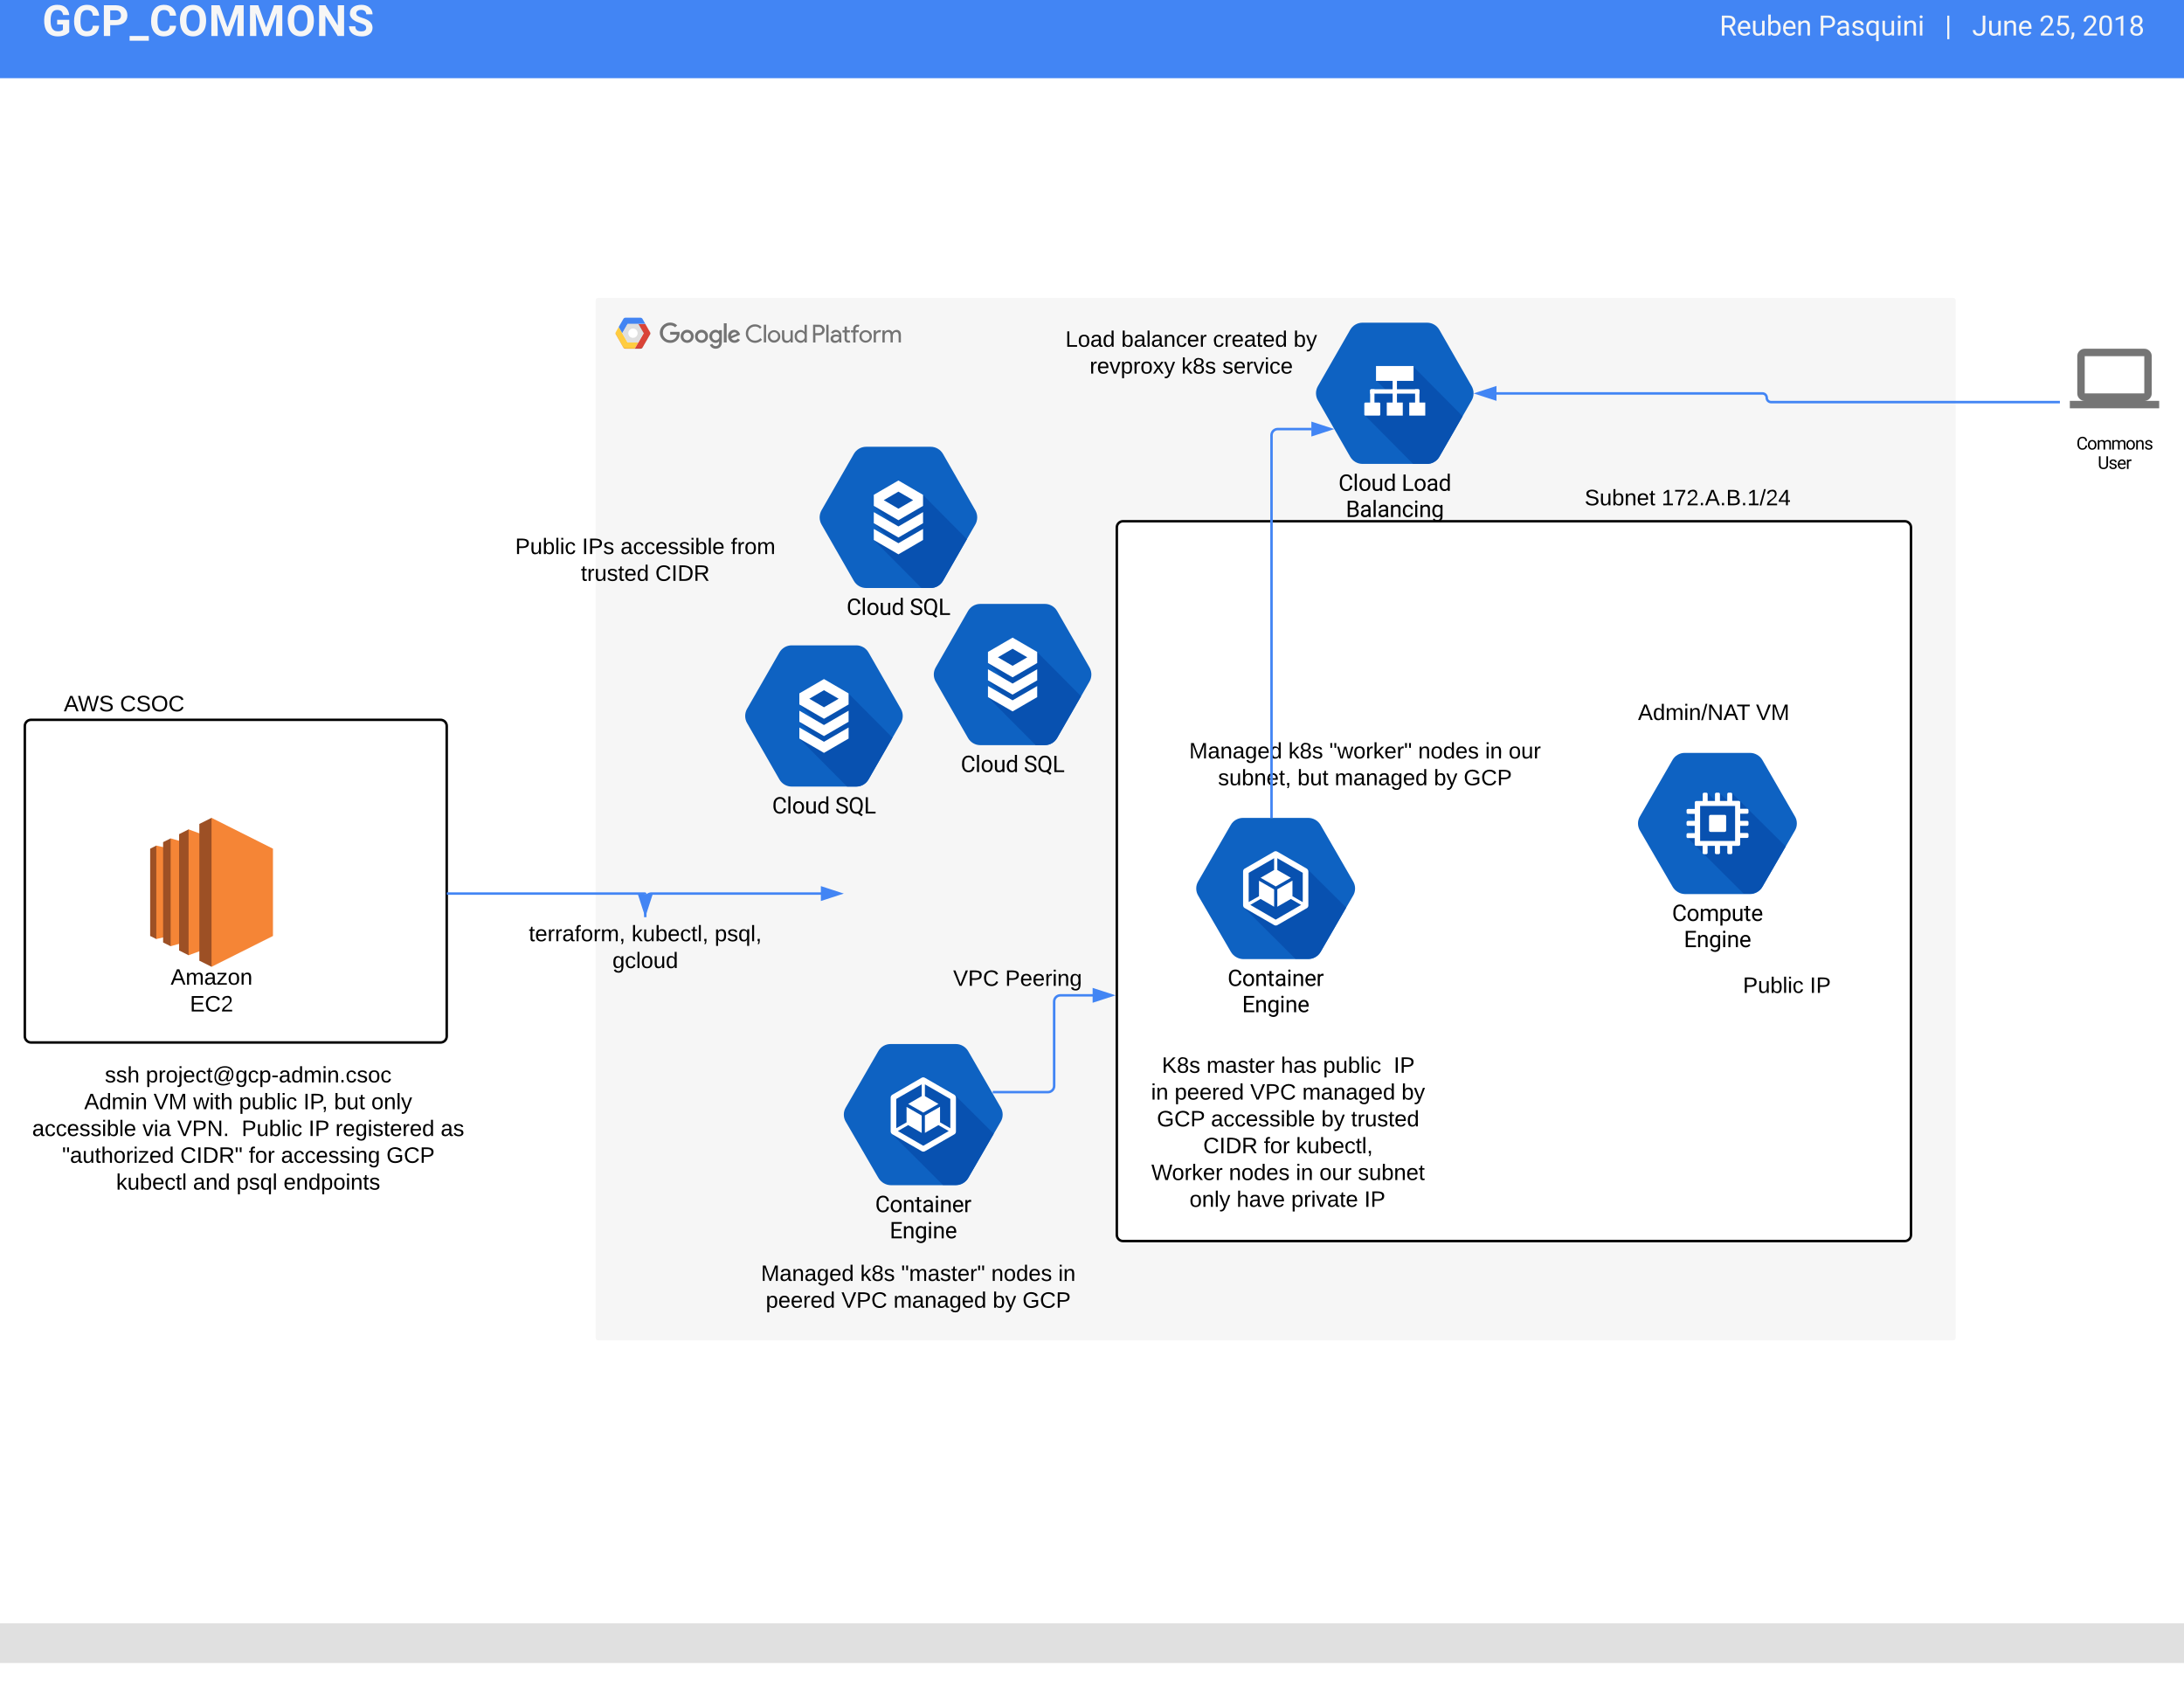 <svg xmlns="http://www.w3.org/2000/svg" xmlns:xlink="http://www.w3.org/1999/xlink" xmlns:lucid="lucid" width="1760" height="1360"><g transform="translate(0 0)" lucid:page-tab-id="eNbqbEM6f5NI"><path d="M0 0h1760v1360H0z" fill="#fff"/><path d="M480 242c0-1.1.9-2 2-2h1092c1.1 0 2 .9 2 2v836c0 1.1-.9 2-2 2H482c-1.1 0-2-.9-2-2z" fill="#f6f6f6"/><path d="M531.72 268.08c.02-2.27.85-4.2 2.48-5.8 1.64-1.6 3.6-2.38 5.87-2.37 1.06 0 2.07.18 3.03.57.97.4 1.84.96 2.58 1.7l-1.63 1.56c-1.13-1.07-2.44-1.6-3.98-1.6-1.06 0-2.07.27-3 .8-.9.55-1.63 1.28-2.15 2.2-.53.94-.76 1.93-.74 3-.02 1.06.2 2.05.74 2.98.53.93 1.24 1.66 2.16 2.2.92.54 1.93.8 3 .8.77.04 1.5-.1 2.22-.37.7-.3 1.33-.7 1.88-1.26.74-.8 1.16-1.73 1.22-2.8h-5.33v-2.33h7.47c.1.47.14.93.14 1.4.07 2-.6 3.75-1.95 5.23-.74.77-1.6 1.35-2.58 1.75-1 .4-2.02.58-3.08.54-2.28 0-4.23-.78-5.87-2.37-1.63-1.6-2.46-3.54-2.48-5.82zm0 0M553.75 265.73c-1.45 0-2.7.5-3.72 1.54-1.04 1.04-1.54 2.28-1.54 3.73 0 1.45.5 2.7 1.55 3.72 1.04 1.03 2.28 1.54 3.73 1.54 1.45 0 2.7-.5 3.72-1.54 1.04-1.03 1.54-2.27 1.54-3.73.03-.95-.2-1.84-.66-2.66-.46-.82-1.13-1.47-1.96-1.94-.83-.46-1.72-.7-2.67-.67zm0 8.45c-.55 0-1.05-.16-1.54-.45-.47-.3-.84-.68-1.1-1.18-.25-.5-.36-1-.34-1.56 0-.84.3-1.55.88-2.13.57-.6 1.28-.88 2.1-.88.84 0 1.58.28 2.15.87.57.58.87 1.3.87 2.12.02.54-.1 1.07-.35 1.56-.25.5-.62.88-1.1 1.18-.5.3-1.02.44-1.57.45zM565.32 265.73c-1.45 0-2.7.52-3.72 1.55-1.04 1.03-1.54 2.28-1.54 3.73 0 1.46.52 2.7 1.56 3.73 1.03 1.02 2.28 1.53 3.73 1.53 1.44 0 2.7-.5 3.72-1.54 1.04-1.03 1.54-2.27 1.54-3.73.03-.95-.2-1.84-.68-2.66-.48-.82-1.1-1.47-1.93-1.94-.84-.47-1.74-.7-2.68-.67zm0 8.45c-.55 0-1.08-.16-1.56-.45-.5-.3-.83-.68-1.08-1.18-.26-.5-.4-1-.37-1.56 0-.84.33-1.55.9-2.13.58-.6 1.3-.88 2.12-.88.83 0 1.54.28 2.12.87.57.58.87 1.3.87 2.12.04.54-.08 1.07-.33 1.56-.26.5-.62.88-1.1 1.18-.5.3-1 .44-1.55.45zM579.5 266.05v.85h-.08c-.37-.38-.78-.68-1.26-.88-.5-.2-1-.3-1.52-.3-1.4.07-2.62.6-3.6 1.63-.96 1-1.46 2.23-1.46 3.64 0 1.4.5 2.62 1.47 3.63.97 1.02 2.2 1.56 3.6 1.62.52.02 1.02-.08 1.5-.3.5-.2.93-.5 1.27-.9h.07v.76c0 2-1.1 3.1-2.84 3.1-.57 0-1.1-.2-1.6-.53-.47-.34-.8-.78-1.02-1.33l-2 .84c.4.94 1 1.7 1.86 2.27.85.57 1.8.85 2.83.84 2.7 0 5-1.6 5-5.5v-9.45h-2.22zm-2.68 8.14c-.55-.02-1.06-.17-1.52-.46-.46-.3-.82-.68-1.08-1.17-.25-.5-.34-1-.32-1.56-.02-.54.07-1.06.32-1.55.26-.5.62-.88 1.08-1.18.46-.3.97-.45 1.52-.47.55.03 1.04.2 1.5.5.46.3.8.7 1.03 1.18.23.48.35 1 .3 1.53.02.55-.07 1.06-.3 1.54-.23.47-.6.86-1.03 1.16-.44.3-.97.46-1.5.5zm0 0M583.3 260.47h2.3v15.47h-2.32zM591.96 274.2c-.56 0-1.06-.13-1.52-.42-.46-.3-.8-.7-1.04-1.2l7.06-2.9-.25-.6c-.3-.98-.9-1.77-1.7-2.4-.84-.6-1.76-.93-2.8-.95-.92 0-1.8.23-2.6.7-.8.5-1.4 1.13-1.84 1.95-.43.82-.62 1.7-.57 2.62-.03.94.2 1.82.66 2.64.46.82 1.1 1.47 1.93 1.94.82.47 1.7.7 2.63.68.88 0 1.73-.2 2.5-.6.8-.43 1.4-1 1.9-1.73l-1.8-1.2c-.27.45-.64.8-1.1 1.07-.46.26-.94.4-1.47.4zm-.2-6.44c.43-.04.82.04 1.18.25.37.2.65.5.83.88l-4.7 2c-.06-.53.03-1.02.26-1.5.23-.47.56-.85 1-1.14.43-.3.9-.45 1.44-.48zm0 0M601.04 268.8c-.02-1.34.28-2.6.94-3.76.67-1.16 1.57-2.08 2.74-2.74 1.17-.67 2.42-1 3.75-.96 1-.02 1.98.17 2.9.58.92.4 1.7 1 2.37 1.75l-1.3 1.24c-.47-.6-1.07-1.06-1.8-1.38-.7-.32-1.4-.46-2.2-.43-1-.03-1.97.22-2.85.73-.88.5-1.57 1.2-2.05 2.1-.48.9-.7 1.86-.67 2.87-.04 1 .2 1.95.7 2.84.47.88 1.14 1.58 2 2.08.9.5 1.83.75 2.84.73.86 0 1.66-.16 2.42-.5.76-.36 1.42-.85 1.98-1.5l1.28 1.3c-1.03 1.15-2.27 1.9-3.8 2.3-1.5.36-2.98.27-4.43-.28-1.45-.55-2.64-1.46-3.52-2.73-.87-1.28-1.3-2.7-1.3-4.24zm0 0M615.55 275.94v-14.28h1.84v14.28zM628.83 271.06c0 1.38-.5 2.56-1.48 3.55-1 .98-2.18 1.48-3.56 1.48-1.4 0-2.56-.5-3.55-1.47-1-.98-1.48-2.16-1.48-3.55 0-1.38.5-2.57 1.48-3.55 1-.98 2.16-1.47 3.54-1.47 1.37 0 2.56.5 3.55 1.47 1 .98 1.48 2.17 1.48 3.56zm-1.85 0c.07-.74-.1-1.4-.5-2-.4-.63-.97-1.05-1.66-1.3-.7-.22-1.38-.22-2.07 0-.7.25-1.24.68-1.63 1.3-.4.6-.6 1.26-.53 2 0 .88.3 1.63.93 2.26.63.63 1.38.94 2.28.94.9 0 1.67-.3 2.3-.94.6-.63.93-1.38.93-2.26zM637.13 275.94v-1.36H637c-.33.53-.77.93-1.32 1.23-.55.3-1.15.46-1.77.46-2.52 0-3.72-1.7-3.72-4.1v-6h1.84v5.7c0 2 1 2.72 2.42 2.72.76-.06 1.4-.38 1.9-.96.5-.6.72-1.26.67-2.03v-5.4h1.85v9.77h-1.75zM640.37 271.06c-.07-1.36.37-2.54 1.27-3.55.9-1 2.02-1.56 3.38-1.65.66-.02 1.3.1 1.88.4.6.3 1.08.73 1.45 1.27h.07l-.07-1.35v-4.5h1.84v14.27h-1.78v-1.36h-.07c-.37.55-.85.97-1.45 1.27-.6.3-1.22.43-1.88.4-1.36-.08-2.5-.64-3.38-1.65-.9-1-1.34-2.2-1.27-3.55zm8.07 0c.1-.73-.07-1.4-.46-2.02-.4-.63-.92-1.05-1.6-1.3-.7-.24-1.4-.24-2.08 0-.7.25-1.24.68-1.63 1.3-.4.6-.55 1.3-.46 2-.08.74.08 1.4.47 2.03.4.62.94 1.05 1.63 1.3.7.24 1.38.24 2.07 0 .7-.25 1.22-.68 1.6-1.3.4-.62.57-1.3.47-2zM655.23 275.94v-14.28h4.88c.8-.03 1.52.14 2.2.52.7.37 1.23.9 1.65 1.56.4.66.6 1.4.62 2.17-.03.8-.2 1.5-.62 2.18-.42.67-.95 1.2-1.64 1.56-.68.37-1.4.54-2.2.52h-3v5.78h-1.85zm4.9-7.54c.7 0 1.3-.24 1.77-.73.48-.5.74-1.07.74-1.76 0-.68-.26-1.27-.74-1.76-.48-.5-1.08-.73-1.77-.73H657v5h3.08zM665.86 275.94v-14.28h1.84v14.28zM669.28 273c0-2.23 2-3.42 4.3-3.42.95-.02 1.84.18 2.67.6v-.28c-.05-.58-.25-1.1-.64-1.54-.38-.44-.84-.72-1.42-.83-.57-.12-1.13-.05-1.65.2-.53.26-.92.65-1.18 1.17l-1.68-.72c.46-.9 1.15-1.54 2.05-1.97.9-.4 1.84-.5 2.83-.3 1 .23 1.8.72 2.44 1.5.63.75.95 1.64 1 2.64v5.9h-1.75v-1.36h-.1c-.34.55-.8.97-1.37 1.27-.58.3-1.2.44-1.84.4-.62.07-1.2-.04-1.77-.3-.58-.3-1-.7-1.36-1.22-.33-.54-.52-1.1-.52-1.74zm7-1.27c-.72-.47-1.48-.68-2.33-.63-1.93 0-2.7 1-2.7 1.93.06.5.3.88.68 1.18.4.3.83.44 1.3.38.8 0 1.5-.27 2.08-.82.58-.55.9-1.23.95-2.03zM680.64 272.97v-5.13h-1.72v-1.67h1.72v-3h1.84v3h2.4v1.67h-2.4v5c0 1.1.5 1.6 1.34 1.6.3 0 .55-.05.83-.17l.64 1.57c-.5.2-.98.28-1.48.26-.58.07-1.13-.03-1.66-.3s-.92-.67-1.2-1.18c-.27-.52-.38-1.07-.32-1.65zM692.6 261.84l-.62 1.57c-.27-.1-.53-.16-.83-.15-.3-.02-.57.04-.85.2-.27.14-.48.35-.62.62-.13.27-.18.56-.16.86v1.24h2.46v1.67h-2.55v8.1h-1.84v-8.1h-1.85v-1.67h1.84v-1.3c-.03-.62.1-1.2.43-1.72.32-.53.76-.94 1.3-1.22.56-.3 1.13-.4 1.76-.35.5-.03 1.02.06 1.5.26zM702.6 271.06c0 1.38-.47 2.56-1.46 3.55-1 .98-2.2 1.48-3.57 1.48-1.38 0-2.57-.5-3.56-1.47-.98-.98-1.47-2.16-1.47-3.55 0-1.38.5-2.57 1.48-3.55 1-.98 2.2-1.47 3.57-1.47 1.38 0 2.58.5 3.57 1.47 1 .98 1.47 2.17 1.47 3.56zm-1.83 0c.07-.74-.12-1.4-.5-2-.4-.63-.97-1.05-1.66-1.3-.68-.22-1.37-.22-2.06 0-.7.25-1.27.68-1.66 1.3-.4.6-.57 1.26-.5 2-.07.73.1 1.4.5 2 .4.62.97 1.04 1.66 1.28.7.24 1.38.24 2.07 0 .7-.24 1.27-.66 1.66-1.27.4-.62.58-1.28.5-2zM704.08 275.94v-9.77h1.77v1.6h.07c.25-.56.67-1 1.17-1.33.5-.33 1.07-.5 1.67-.5.5-.03.95.05 1.38.23l-.7 1.7c-.33-.1-.65-.14-1-.13-.48.02-.92.16-1.33.43-.42.26-.74.6-.95 1.05-.2.43-.32.9-.27 1.38v5.34zm0 0M711.14 266.17h1.75v1.35h.08c.35-.5.78-.9 1.3-1.2.54-.3 1.12-.45 1.72-.47.66-.06 1.26.1 1.84.44.57.33.98.8 1.24 1.42.36-.6.87-1.05 1.47-1.38.6-.33 1.26-.5 1.95-.5 2.4 0 3.5 1.7 3.5 4.12v5.98h-1.84v-5.7c0-2-.78-2.72-2.18-2.72-1.4 0-2.5 1.52-2.5 3v5.4h-1.83v-5.7c0-1.98-.78-2.7-2.18-2.7-1.4 0-2.5 1.52-2.5 3v5.4h-1.85v-9.75z" fill="#737373"/><path d="M514.38 275.95l-2.88 5h-7.52c-.34 0-.64-.1-.94-.26-.3-.18-.53-.4-.7-.7l-6.06-10.6c-.16-.3-.26-.6-.26-.94 0-.33.1-.64.26-.93l2.3-4.05 2.85 5 4.32 7.47zm0 0" fill="#ffcc40"/><path d="M523.88 269.4l-6.1 10.6c-.16.3-.4.52-.7.7-.3.16-.6.24-.93.24h-4.65l2.88-5 4.32-7.47-4.32-7.48h5.68l3.77 6.54c.16.3.28.6.28.92 0 .34-.06.65-.22.94z" fill="#da4437"/><path d="M520.06 261h-14.3l-4.3 7.47-2.88-5 3.77-6.53c.16-.3.4-.52.7-.7.3-.16.6-.24.93-.24h12.17c.34 0 .64.08.94.25.3.17.52.4.68.7z" fill="#4284f3"/><path d="M514.38 261l4.32 7.47-4.32 7.48h-8.63l-4.3-7.48 4.3-7.48z" fill="#dfdfdf"/><path d="M506.33 268.47c0-2.07 1.68-3.74 3.75-3.74 2.07 0 3.75 1.67 3.75 3.74 0 2.06-1.68 3.74-3.75 3.74-2.07 0-3.75-1.66-3.75-3.73z" fill="#fff"/><path d="M502.35 257.1c.16-.3.4-.52.7-.7.3-.16.6-.24.93-.24h12.17c.34 0 .64.08.94.25.3.18.52.4.68.7l2.28 3.9-2.28-4.06c-.16-.3-.4-.52-.7-.7-.3-.16-.6-.24-.93-.24h-12.17c-.34 0-.64.08-.94.25-.3.17-.53.4-.7.7l-3.76 6.53v.08z" fill="#fff" fill-opacity=".2"/><path d="M501.45 268.47l4.3-7.48h14.35l-.07-.17h-14.28l-4.3 7.48" fill="#1a237e" fill-opacity=".2"/><path d="M496.28 267.7l2.3-4 2.87 5 4.3 7.47h8.56l.08-.16h-8.63l-4.3-7.53-2.87-5-2.33 4c-.18.3-.25.64-.23 1 .03-.28.12-.54.26-.78zm0 0" fill="#fff" fill-opacity=".2"/><path d="M511.6 280.78h-7.62c-.34 0-.64-.08-.94-.25-.3-.17-.53-.4-.7-.7l-6.06-10.58c-.14-.26-.23-.55-.26-.85-.02.36.07.7.26 1l6.07 10.6c.16.3.4.52.7.7.3.16.6.24.93.24h7.52z" fill="#be360c"/><path d="M518.8 268.47l-4.33-7.48h-.1l4.33 7.47zM523.88 269.25l-6.1 10.6c-.16.28-.4.5-.7.68-.3.17-.6.25-.93.25h-4.56l-.1.16h4.65c.34 0 .64-.08.94-.25.3-.18.52-.4.68-.7l6.1-10.6c.18-.3.25-.63.23-1-.02.3-.1.6-.22.85zm0 0" fill="#3e2723"/><path d="M520.06 261.15l3.77 6.55c.14.26.23.55.25.85.03-.36-.07-.7-.25-1l-3.77-6.56h-5.68l.1.15M514.38 276.1l4.4-7.63h-.08l-4.32 7.48-2.88 5h.1z" fill="#fff"/><path d="M523.88 267.54l-3.82-6.55-2.28-4.06c-.16-.3-.4-.52-.7-.7-.3-.16-.6-.24-.93-.24h-12.17c-.34 0-.64.08-.94.25-.3.17-.53.4-.7.7l-6.06 10.6c-.16.28-.26.6-.26.93 0 .33.1.64.26.93l6.07 10.6c.16.3.4.52.7.7.3.16.6.24.93.24h12.17c.34 0 .64-.08.94-.25.3-.18.52-.4.68-.7l6.1-10.6c.16-.28.25-.6.25-.92 0-.34-.1-.65-.25-.94z" fill="#fff" fill-opacity="0"/><path d="M0-20h1760v80H0z" fill="#4285f4" filter="url(#a)"/><path d="M32 1c0-2.76 2.24-5 5-5h838c2.76 0 5 2.24 5 5v38c0 2.76-2.24 5-5 5H37c-2.76 0-5-2.24-5-5z" fill="none"/><use xlink:href="#b" transform="matrix(1,0,0,1,32,-4) translate(2.01 32.986)"/><path d="M1040 1c0-2.76 2.24-5 5-5h678c2.76 0 5 2.24 5 5v38c0 2.76-2.24 5-5 5h-678c-2.76 0-5-2.24-5-5z" fill="none"/><use xlink:href="#c" transform="matrix(1,0,0,1,1040,-4) translate(345.715 32.616)"/><use xlink:href="#d" transform="matrix(1,0,0,1,1040,-4) translate(425.424 32.616)"/><use xlink:href="#e" transform="matrix(1,0,0,1,1040,-4) translate(527.301 32.616)"/><use xlink:href="#f" transform="matrix(1,0,0,1,1040,-4) translate(549.22 32.616)"/><use xlink:href="#g" transform="matrix(1,0,0,1,1040,-4) translate(603.267 32.616)"/><use xlink:href="#h" transform="matrix(1,0,0,1,1040,-4) translate(638.087 32.616)"/><path d="M0 1308h1760v32H0z" fill="#e0e0e0"/><path d="M900 425c0-2.76 2.24-5 5-5h630c2.76 0 5 2.24 5 5v570c0 2.76-2.24 5-5 5H905c-2.76 0-5-2.24-5-5z" stroke="#000" stroke-width="2" fill="#fff"/><use xlink:href="#i" transform="matrix(1,0,0,1,900,420) translate(320.005 286.275)"/><use xlink:href="#j" transform="matrix(1,0,0,1,900,420) translate(320.005 307.875)"/><path d="M1240 379c0-2.76 2.24-5 5-5h230c2.76 0 5 2.24 5 5v50c0 2.76-2.24 5-5 5h-230c-2.76 0-5-2.24-5-5z" stroke="#000" stroke-opacity="0" stroke-width="2" fill="#fff" fill-opacity="0"/><use xlink:href="#k" transform="matrix(1,0,0,1,1240,374) translate(37.005 33.15)"/><use xlink:href="#l" transform="matrix(1,0,0,1,1240,374) translate(99.005 33.15)"/><path d="M688.08 468.04l-26.04-45.4c-2.04-3.55-2.04-7.94 0-11.5l26.04-45.4c2.04-3.54 5.8-5.74 9.88-5.74h52.08c4.07 0 7.84 2.2 9.88 5.75l26.04 45.4c2.04 3.55 2.04 7.94 0 11.5l-26.04 45.4c-2.04 3.54-5.8 5.74-9.88 5.74h-52.08c-4.07 0-7.84-2.2-9.88-5.76zm0 0" fill="#0e62c2"/><path d="M779.18 434.42L743.8 398.8l-19.13-6.62-20.3 15.43 12.7 12.8-12.74 1.24 11.87 11.96-12.03 1.52 38.4 38.64h7.48c4.07 0 7.83-2.2 9.87-5.75z" fill="#0851b0"/><path d="M724 387.16l-19.84 11.54v8.9L724 419.16l19.84-11.54v-8.9zm11.85 15.86L724 409.9l-11.84-6.9v.02l11.84-6.88 11.84 6.87zm0 0" fill="#fff"/><path d="M704.16 412.65v8.92L724 433.1l19.84-11.53v-8.92L724 424.2" fill="#fff"/><path d="M704.16 426.18v8.9L724 446.64l19.84-11.54v-8.92L724 437.7" fill="#fff"/><use xlink:href="#m" transform="matrix(1,0,0,1,660,478.79) translate(22.19 16.699)"/><use xlink:href="#n" transform="matrix(1,0,0,1,660,478.79) translate(73.07 16.699)"/><path d="M780.08 594.65l-26.04-45.4c-2.04-3.55-2.04-7.95 0-11.5l26.04-45.4c2.04-3.55 5.8-5.74 9.88-5.74h52.08c4.07 0 7.84 2.2 9.88 5.75l26.04 45.4c2.04 3.55 2.04 7.95 0 11.5l-26.04 45.4c-2.04 3.55-5.8 5.75-9.88 5.75h-52.08c-4.07 0-7.84-2.2-9.88-5.75zm0 0" fill="#0e62c2"/><path d="M871.18 561.02L835.8 525.4l-19.13-6.62-20.3 15.43 12.7 12.8-12.74 1.25 11.87 11.95-12.03 1.53 38.4 38.63h7.48c4.07 0 7.83-2.2 9.87-5.75z" fill="#0851b0"/><path d="M816 513.77l-19.84 11.53v8.9L816 545.76l19.84-11.54v-8.9zm11.85 15.86L816 536.5l-11.84-6.88 11.84-6.88 11.84 6.88zm0 0" fill="#fff"/><path d="M796.16 539.26v8.92L816 559.7l19.84-11.52v-8.92L816 550.8" fill="#fff"/><path d="M796.16 552.8v8.9L816 573.23l19.84-11.53v-8.9L816 564.3" fill="#fff"/><use xlink:href="#m" transform="matrix(1,0,0,1,752,605.395) translate(22.19 16.699)"/><use xlink:href="#n" transform="matrix(1,0,0,1,752,605.395) translate(73.07 16.699)"/><path d="M628.08 628.04l-26.04-45.4c-2.04-3.55-2.04-7.94 0-11.5l26.04-45.4c2.04-3.54 5.8-5.74 9.88-5.74h52.08c4.07 0 7.84 2.2 9.88 5.75l26.04 45.4c2.04 3.55 2.04 7.94 0 11.5l-26.04 45.4c-2.04 3.54-5.8 5.74-9.88 5.74h-52.08c-4.07 0-7.84-2.2-9.88-5.76zm0 0" fill="#0e62c2"/><path d="M719.18 594.42L683.8 558.8l-19.13-6.62-20.3 15.43 12.7 12.8-12.74 1.24 11.87 11.96-12.03 1.52 38.4 38.64h7.48c4.07 0 7.83-2.2 9.87-5.75z" fill="#0851b0"/><path d="M664 547.16l-19.84 11.54v8.9L664 579.16l19.84-11.54v-8.9zm11.85 15.86L664 569.9l-11.84-6.9v.02l11.84-6.88 11.84 6.87zm0 0" fill="#fff"/><path d="M644.16 572.65v8.92L664 593.1l19.84-11.53v-8.92L664 584.2" fill="#fff"/><path d="M644.16 586.18v8.9L664 606.64l19.84-11.54v-8.92L664 597.7" fill="#fff"/><use xlink:href="#m" transform="matrix(1,0,0,1,600,638.79) translate(22.19 16.699)"/><use xlink:href="#n" transform="matrix(1,0,0,1,600,638.79) translate(73.07 16.699)"/><path d="M991.87 766.9l-26.3-45.26c-1.05-1.76-1.57-3.67-1.57-5.73 0-2.05.52-3.96 1.57-5.73l26.2-45.37c1-1.8 2.4-3.22 4.2-4.25 1.8-1.04 3.72-1.55 5.8-1.53h52.47c2.06 0 4 .53 5.77 1.56 1.8 1.04 3.2 2.44 4.24 4.22l26.2 45.37c1.04 1.77 1.56 3.68 1.56 5.74 0 2.07-.52 3.98-1.57 5.74l-26.2 45.37c-1.03 1.8-2.44 3.2-4.22 4.23-1.77 1.04-3.7 1.55-5.76 1.56h-52.38c-2.06-.07-3.98-.6-5.76-1.66-1.78-1.05-3.18-2.46-4.23-4.23zm0 0" fill="#0e62c2"/><path d="M1053.64 700.3l-25.6-11.37-24.48 13.26-1 29.2 41.3 41.2h10.48c2.06-.03 4-.54 5.78-1.57 1.77-1.04 3.18-2.44 4.22-4.23l20.5-35.5z" fill="#0851b0"/><path d="M1053.04 699.9l-23.7-13.66c-.4-.25-.85-.37-1.34-.37-.5 0-.93.12-1.34.37l-23.6 13.66c-.4.22-.74.55-.97.96-.24.4-.35.86-.34 1.33v27.2c0 .48.12.92.35 1.33.24.4.56.74.97.98l23.68 13.67c.4.25.87.37 1.35.37.5 0 .94-.12 1.35-.37l23.6-13.57c.4-.22.73-.54.96-.95.24-.4.36-.86.34-1.33V702.2c0-.47-.13-.9-.36-1.3-.23-.42-.55-.75-.94-1zm-3.2 27.02l-8.3-4.8v-12.55l-12.2 6.98v14.06l10.9-6.27 8.3 4.8-20.5 11.86-20.48-11.88 8.3-4.8 10.9 6.3v-13.96l-12.2-7v12.47l-8.3 4.7v-23.54l20.5-11.78V701l-10.9 6.28 12.2 6.98 12.2-6.98-10.92-6.28v-9.48l20.5 11.77z" fill="#fff"/><use xlink:href="#o" transform="matrix(1,0,0,1,964,777.79) translate(25.245 16.699)"/><use xlink:href="#p" transform="matrix(1,0,0,1,964,777.79) translate(36.952 37.793)"/><path d="M1347.87 714.5l-26.3-45.25c-1.05-1.77-1.57-3.68-1.57-5.74 0-2.05.52-3.96 1.57-5.72l26.2-45.37c1-1.8 2.4-3.2 4.2-4.25 1.8-1.03 3.72-1.55 5.8-1.52h52.47c2.06 0 4 .52 5.77 1.56 1.8 1.02 3.2 2.42 4.24 4.2l26.2 45.38c1.04 1.76 1.56 3.67 1.56 5.73 0 2.07-.52 3.98-1.57 5.75l-26.2 45.36c-1.03 1.8-2.44 3.2-4.22 4.24-1.77 1.03-3.7 1.54-5.76 1.55h-52.38c-2.06-.06-3.98-.6-5.76-1.65-1.78-1.05-3.18-2.46-4.23-4.24zm0 0" fill="#0e62c2"/><path d="M1395.65 639.04l-3.1 6.67-6.8-6.77-3.1 6.68-6.6-6.56-1.6 8.06-5.9 1-1.2 5.28-7.7 1.8 6.9 6.9-6.8 2.98 6.8 6.77-6.9 2.9 45.5 45.37h5.2c2.05 0 4-.52 5.77-1.56 1.77-1.04 3.18-2.45 4.22-4.23l18.7-32.3z" fill="#0851b0"/><path d="M1389.85 656.58h-11.4c-.2 0-.4.05-.6.15-.2.1-.35.25-.45.44-.1.2-.16.4-.15.6v11.37c0 .22.04.4.15.6.1.2.25.35.44.45.2.1.4.15.62.14h11.4c.32 0 .6-.13.83-.35.22-.24.35-.53.35-.86v-11.36c.02-.22-.05-.4-.15-.6-.1-.2-.26-.35-.45-.45-.2-.1-.38-.16-.6-.15z" fill="#fff"/><path d="M1407.94 655.68c.3 0 .56-.1.78-.33.2-.2.32-.45.32-.76v-1.8c0-.3-.1-.57-.32-.78-.22-.22-.48-.33-.78-.33h-5.6v-5.2c.02-.2-.05-.4-.15-.6-.1-.2-.25-.33-.45-.44-.2-.1-.4-.16-.6-.14h-5.2v-5.5c0-.3-.1-.55-.33-.76-.22-.22-.47-.33-.78-.33h-1.8c-.3 0-.55.1-.77.33-.22.2-.32.46-.32.77v5.58h-5.9v-5.57c0-.3-.1-.56-.32-.77-.22-.22-.48-.33-.78-.33h-1.8c-.3 0-.56.1-.78.33-.2.2-.32.46-.32.77v5.58h-5.9v-5.57c0-.3-.1-.56-.32-.77-.2-.22-.47-.33-.78-.33h-1.8c-.3 0-.55.1-.77.33-.22.2-.32.46-.32.77v5.58h-5.2c-.2 0-.42.05-.6.16-.2.1-.36.25-.46.44-.1.2-.15.4-.14.6v5.2h-5.5c-.3 0-.55.1-.77.32-.23.22-.34.47-.34.77v1.78c0 .3.1.56.33.78.2.2.45.33.76.33h5.5v5.66h-5.5c-.3 0-.55.12-.77.33-.23.2-.34.46-.34.77v1.78c0 .3.1.56.33.78.2.2.45.33.76.33h5.5v5.88h-5.5c-.3 0-.55.1-.77.32-.23.2-.34.47-.34.77v1.8c0 .3.1.56.33.77.2.22.45.32.76.32h5.5v5.1c0 .2.04.4.14.6.1.2.26.33.45.44.2.1.4.16.6.14h5.2v5.6c0 .3.1.55.33.76.22.22.46.32.77.32h1.8c.3 0 .57-.1.78-.32.22-.2.32-.46.32-.77v-5.6h5.9v5.6c0 .3.1.55.32.76.22.22.48.32.8.32h1.88c.3 0 .56-.1.78-.32.22-.2.32-.46.32-.77v-5.6h5.9v5.6c0 .3.1.55.32.76.22.22.47.32.78.32h1.8c.3 0 .56-.1.77-.32.22-.2.32-.46.32-.77v-5.6h5.2c.33 0 .62-.12.85-.35.22-.23.34-.5.34-.84v-5.18h5.6c.3 0 .56-.1.78-.32.22-.2.32-.46.32-.77v-1.8c0-.3-.1-.56-.32-.77-.22-.22-.47-.32-.78-.32h-5.6v-5.78h5.6c.3 0 .56-.12.78-.33.22-.22.32-.47.32-.78v-1.78c0-.2 0-.38-.1-.55-.1-.17-.2-.3-.37-.4-.17-.1-.34-.16-.53-.16h-5.7v-5.78zm-9.7 21.94h-28.18V649.4h28.2zm0 0z" fill="#fff"/><use xlink:href="#q" transform="matrix(1,0,0,1,1320,725.395) translate(27.402 16.699)"/><use xlink:href="#p" transform="matrix(1,0,0,1,1320,725.395) translate(36.952 37.793)"/><path d="M580 1005c0-2.76 2.24-5 5-5h310c2.76 0 5 2.24 5 5v70c0 2.76-2.24 5-5 5H585c-2.76 0-5-2.24-5-5z" stroke="#000" stroke-opacity="0" stroke-width="2" fill="#fff" fill-opacity="0"/><use xlink:href="#r" transform="matrix(1,0,0,1,580,1000) translate(33.255 32.119)"/><use xlink:href="#s" transform="matrix(1,0,0,1,580,1000) translate(113.205 32.119)"/><use xlink:href="#t" transform="matrix(1,0,0,1,580,1000) translate(146.205 32.119)"/><use xlink:href="#u" transform="matrix(1,0,0,1,580,1000) translate(218.805 32.119)"/><use xlink:href="#v" transform="matrix(1,0,0,1,580,1000) translate(272.805 32.119)"/><use xlink:href="#w" transform="matrix(1,0,0,1,580,1000) translate(37.105 53.719)"/><use xlink:href="#x" transform="matrix(1,0,0,1,580,1000) translate(98.055 53.719)"/><use xlink:href="#y" transform="matrix(1,0,0,1,580,1000) translate(140.005 53.719)"/><use xlink:href="#z" transform="matrix(1,0,0,1,580,1000) translate(219.955 53.719)"/><use xlink:href="#A" transform="matrix(1,0,0,1,580,1000) translate(243.955 53.719)"/><path d="M1261 552c0-2.76 2.24-5 5-5h230c2.76 0 5 2.24 5 5v50c0 2.76-2.24 5-5 5h-230c-2.76 0-5-2.24-5-5z" stroke="#000" stroke-opacity="0" stroke-width="2" fill="#fff" fill-opacity="0"/><use xlink:href="#B" transform="matrix(1,0,0,1,1261,547) translate(58.98 33.15)"/><use xlink:href="#C" transform="matrix(1,0,0,1,1261,547) translate(154.08 33.15)"/><path d="M400 432c0-2.76 2.24-5 5-5h230c2.76 0 5 2.24 5 5v50c0 2.76-2.24 5-5 5H405c-2.76 0-5-2.24-5-5z" stroke="#000" stroke-opacity="0" stroke-width="2" fill="#fff" fill-opacity="0"/><use xlink:href="#D" transform="matrix(1,0,0,1,400,427) translate(15.155 19.41)"/><use xlink:href="#E" transform="matrix(1,0,0,1,400,427) translate(69.055 19.41)"/><use xlink:href="#F" transform="matrix(1,0,0,1,400,427) translate(100.055 19.41)"/><use xlink:href="#G" transform="matrix(1,0,0,1,400,427) translate(188.955 19.41)"/><use xlink:href="#H" transform="matrix(1,0,0,1,400,427) translate(68.105 41.01)"/><use xlink:href="#I" transform="matrix(1,0,0,1,400,427) translate(128.055 41.01)"/><path d="M1320 750c0-2.76 2.24-5 5-5h230c2.76 0 5 2.24 5 5v90c0 2.76-2.24 5-5 5h-230c-2.76 0-5-2.24-5-5z" stroke="#000" stroke-opacity="0" stroke-width="2" fill="#fff" fill-opacity="0"/><use xlink:href="#D" transform="matrix(1,0,0,1,1320,745) translate(84.555 55.025)"/><use xlink:href="#J" transform="matrix(1,0,0,1,1320,745) translate(138.455 55.025)"/><path d="M920 850c0-2.76 2.24-5 5-5h226c2.76 0 5 2.24 5 5v132.36c0 2.77-2.24 5-5 5H925c-2.76 0-5-2.23-5-5z" stroke="#000" stroke-opacity="0" stroke-width="2" fill="#fff" fill-opacity="0"/><use xlink:href="#K" transform="matrix(1,0,0,1,920,845) translate(16.28 19.41)"/><use xlink:href="#L" transform="matrix(1,0,0,1,920,845) translate(52.28 19.41)"/><use xlink:href="#M" transform="matrix(1,0,0,1,920,845) translate(112.18 19.41)"/><use xlink:href="#N" transform="matrix(1,0,0,1,920,845) translate(146.18 19.41)"/><use xlink:href="#O" transform="matrix(1,0,0,1,920,845) translate(203.08 19.41)"/><use xlink:href="#P" transform="matrix(1,0,0,1,920,845) translate(7.605 41.01)"/><use xlink:href="#w" transform="matrix(1,0,0,1,920,845) translate(26.555 41.01)"/><use xlink:href="#x" transform="matrix(1,0,0,1,920,845) translate(87.505 41.01)"/><use xlink:href="#y" transform="matrix(1,0,0,1,920,845) translate(129.455 41.01)"/><use xlink:href="#Q" transform="matrix(1,0,0,1,920,845) translate(209.405 41.01)"/><use xlink:href="#R" transform="matrix(1,0,0,1,920,845) translate(12.28 62.61)"/><use xlink:href="#F" transform="matrix(1,0,0,1,920,845) translate(55.88 62.61)"/><use xlink:href="#z" transform="matrix(1,0,0,1,920,845) translate(144.78 62.61)"/><use xlink:href="#S" transform="matrix(1,0,0,1,920,845) translate(168.78 62.61)"/><use xlink:href="#T" transform="matrix(1,0,0,1,920,845) translate(49.63 84.21)"/><use xlink:href="#U" transform="matrix(1,0,0,1,920,845) translate(98.48 84.21)"/><use xlink:href="#V" transform="matrix(1,0,0,1,920,845) translate(124.43 84.21)"/><use xlink:href="#W" transform="matrix(1,0,0,1,920,845) translate(7.805 105.81)"/><use xlink:href="#u" transform="matrix(1,0,0,1,920,845) translate(70.305 105.81)"/><use xlink:href="#P" transform="matrix(1,0,0,1,920,845) translate(124.305 105.81)"/><use xlink:href="#X" transform="matrix(1,0,0,1,920,845) translate(143.255 105.81)"/><use xlink:href="#Y" transform="matrix(1,0,0,1,920,845) translate(174.205 105.81)"/><use xlink:href="#Z" transform="matrix(1,0,0,1,920,845) translate(38.58 127.41)"/><use xlink:href="#aa" transform="matrix(1,0,0,1,920,845) translate(76.53 127.41)"/><use xlink:href="#ab" transform="matrix(1,0,0,1,920,845) translate(120.53 127.41)"/><use xlink:href="#ac" transform="matrix(1,0,0,1,920,845) translate(179.43 127.41)"/><path d="M20 585c0-2.76 2.24-5 5-5h330c2.76 0 5 2.24 5 5v250c0 2.76-2.24 5-5 5H25c-2.76 0-5-2.24-5-5z" stroke="#000" stroke-width="2" fill="#fff"/><path d="M-20 545c0-2.76 2.24-5 5-5h230c2.76 0 5 2.24 5 5v50c0 2.76-2.24 5-5 5H-15c-2.76 0-5-2.24-5-5z" stroke="#000" stroke-opacity="0" stroke-width="2" fill="#fff" fill-opacity="0"/><use xlink:href="#ad" transform="matrix(1,0,0,1,-20,540) translate(71.405 33.15)"/><use xlink:href="#ae" transform="matrix(1,0,0,1,-20,540) translate(116.705 33.15)"/><path d="M125.96 681.34l-4.96 2.5v70.32l4.96 2.48 20.1-35.84-20.1-39.46z" fill="#9d5025"/><path d="M137.52 753.93l-11.56 2.7v-75.3l11.56 2.65v69.95z" fill="#f58536"/><path d="M131.43 678.58l6.1-3.04 28.97 46.58-28.96 40.32-6.1-3.04v-80.82z" fill="#9d5025"/><path d="M151.96 758.36l-14.43 4.08v-86.9l14.43 4.08v78.74z" fill="#f58536"/><path d="M144.32 672.13l7.66-3.85 42.72 58.92-42.72 42.5-7.66-3.85v-93.72z" fill="#9d5025"/><path d="M170.48 762.9l-18.5 6.8V668.28l18.5 6.8v87.82z" fill="#f58536"/><path d="M160.6 663.92l9.88-4.92 46.23 63.36L170.5 779l-9.87-4.92V663.92z" fill="#9d5025"/><path d="M220 754.16L170.47 779V659l49.5 24.84v70.32z" fill="#f58536"/><g><use xlink:href="#af" transform="matrix(1,0,0,1,121,779) translate(16.525 14.4)"/><use xlink:href="#ag" transform="matrix(1,0,0,1,121,779) translate(32.025 36)"/></g><path d="M20 845c0-2.76 2.24-5 5-5h350c2.76 0 5 2.24 5 5v132c0 2.76-2.24 5-5 5H25c-2.76 0-5-2.24-5-5z" stroke="#000" stroke-opacity="0" stroke-width="2" fill="#fff" fill-opacity="0"/><g><use xlink:href="#ah" transform="matrix(1,0,0,1,20,840) translate(64.505 32.15)"/><use xlink:href="#ai" transform="matrix(1,0,0,1,20,840) translate(97.505 32.15)"/><use xlink:href="#aj" transform="matrix(1,0,0,1,20,840) translate(47.855 53.75)"/><use xlink:href="#ak" transform="matrix(1,0,0,1,20,840) translate(103.755 53.75)"/><use xlink:href="#al" transform="matrix(1,0,0,1,20,840) translate(135.705 53.75)"/><use xlink:href="#am" transform="matrix(1,0,0,1,20,840) translate(172.605 53.75)"/><use xlink:href="#an" transform="matrix(1,0,0,1,20,840) translate(224.505 53.75)"/><use xlink:href="#ao" transform="matrix(1,0,0,1,20,840) translate(249.205 53.75)"/><use xlink:href="#ap" transform="matrix(1,0,0,1,20,840) translate(279.205 53.75)"/><use xlink:href="#F" transform="matrix(1,0,0,1,20,840) translate(5.905 75.35)"/><use xlink:href="#aq" transform="matrix(1,0,0,1,20,840) translate(94.805 75.35)"/><use xlink:href="#ar" transform="matrix(1,0,0,1,20,840) translate(122.755 75.35)"/><use xlink:href="#as" transform="matrix(1,0,0,1,20,840) translate(174.705 75.35)"/><use xlink:href="#at" transform="matrix(1,0,0,1,20,840) translate(228.605 75.35)"/><use xlink:href="#au" transform="matrix(1,0,0,1,20,840) translate(250.255 75.35)"/><use xlink:href="#av" transform="matrix(1,0,0,1,20,840) translate(335.105 75.35)"/><use xlink:href="#aw" transform="matrix(1,0,0,1,20,840) translate(30.03 96.95)"/><use xlink:href="#ax" transform="matrix(1,0,0,1,20,840) translate(125.28 96.95)"/><use xlink:href="#U" transform="matrix(1,0,0,1,20,840) translate(180.48 96.95)"/><use xlink:href="#ay" transform="matrix(1,0,0,1,20,840) translate(206.43 96.95)"/><use xlink:href="#az" transform="matrix(1,0,0,1,20,840) translate(291.38 96.95)"/><use xlink:href="#aA" transform="matrix(1,0,0,1,20,840) translate(73.58 118.55)"/><use xlink:href="#aB" transform="matrix(1,0,0,1,20,840) translate(135.53 118.55)"/><use xlink:href="#aC" transform="matrix(1,0,0,1,20,840) translate(170.53 118.55)"/><use xlink:href="#aD" transform="matrix(1,0,0,1,20,840) translate(208.48 118.55)"/></g><path d="M520 739v-14c0-2.76 2.24-5 5-5h136.76" stroke="#4285f4" stroke-width="2" fill="none"/><path fill="#4285f4"/><path d="M676.76 720l-14.26 4.64v-9.28z" stroke="#4285f4" stroke-width="2" fill="#4285f4"/><path d="M360 720h159.62c.2 0 .38.17.38.38v.38" stroke="#4285f4" stroke-width="2" fill="none"/><path d="M520 735.76l-4.64-14.26h9.28z" fill="#4285f4"/><path d="M520 739l-6-18.5h12zm-3.26-16.5l3.26 10.03 3.26-10.03z" fill="#4285f4"/><path d="M400 744c0-2.76 2.24-5 5-5h230c2.76 0 5 2.24 5 5v50c0 2.76-2.24 5-5 5H405c-2.76 0-5-2.24-5-5z" stroke="#000" stroke-opacity="0" stroke-width="2" fill="#fff" fill-opacity="0"/><g><use xlink:href="#aE" transform="matrix(1,0,0,1,400,739) translate(26.155 19.41)"/><use xlink:href="#aF" transform="matrix(1,0,0,1,400,739) translate(108.955 19.41)"/><use xlink:href="#aG" transform="matrix(1,0,0,1,400,739) translate(175.905 19.41)"/><use xlink:href="#aH" transform="matrix(1,0,0,1,400,739) translate(93.53 41.01)"/></g><path d="M707.87 949.12l-26.3-45.27c-1.05-1.76-1.57-3.67-1.57-5.73 0-2.06.52-3.97 1.57-5.74l26.2-45.37c1-1.78 2.4-3.2 4.2-4.24 1.8-1.04 3.72-1.55 5.8-1.53h52.47c2.06 0 4 .53 5.77 1.56 1.8 1.03 3.2 2.43 4.24 4.2l26.2 45.38c1.04 1.77 1.56 3.68 1.56 5.74s-.52 3.97-1.57 5.73l-26.2 45.37c-1.03 1.8-2.44 3.2-4.22 4.22-1.77 1.04-3.7 1.55-5.76 1.56h-52.38c-2.06-.06-3.98-.6-5.76-1.65-1.78-1.05-3.18-2.46-4.23-4.23zm0 0" fill="#0e62c2"/><path d="M769.64 882.5l-25.6-11.36-24.48 13.26-1 29.2 41.3 41.2h10.48c2.06-.02 4-.53 5.78-1.56 1.77-1.04 3.18-2.44 4.22-4.23l20.5-35.48z" fill="#0851b0"/><path d="M769.04 882.1l-23.7-13.65c-.4-.25-.85-.37-1.34-.37-.5 0-.93.12-1.34.37l-23.6 13.66c-.4.23-.74.56-.97.97-.24.4-.35.86-.34 1.33v27.22c0 .47.12.9.35 1.32.24.4.56.74.97.98l23.68 13.66c.4.25.87.37 1.35.37.5 0 .94-.12 1.35-.37l23.6-13.57c.4-.2.73-.53.96-.94.24-.4.36-.86.34-1.33V884.4c0-.46-.13-.9-.36-1.3-.23-.4-.55-.74-.94-1zm-3.2 27.03l-8.3-4.8V891.8l-12.2 6.98v14.06l10.9-6.28 8.3 4.8-20.5 11.86-20.48-11.87 8.3-4.8 10.9 6.3v-13.96l-12.2-7v12.47l-8.3 4.7V885.5l20.5-11.77v9.48l-10.9 6.3 12.2 6.97 12.2-6.98-10.92-6.3v-9.47l20.5 11.77z" fill="#fff"/><g><use xlink:href="#o" transform="matrix(1,0,0,1,680,960) translate(25.245 16.699)"/><use xlink:href="#p" transform="matrix(1,0,0,1,680,960) translate(36.952 37.793)"/></g><path d="M940 584c0-2.76 2.24-5 5-5h310c2.76 0 5 2.24 5 5v70c0 2.76-2.24 5-5 5H945c-2.76 0-5-2.24-5-5z" stroke="#000" stroke-opacity="0" stroke-width="2" fill="#fff" fill-opacity="0"/><g><use xlink:href="#r" transform="matrix(1,0,0,1,940,579) translate(18.305 32.119)"/><use xlink:href="#s" transform="matrix(1,0,0,1,940,579) translate(98.255 32.119)"/><use xlink:href="#aI" transform="matrix(1,0,0,1,940,579) translate(131.255 32.119)"/><use xlink:href="#u" transform="matrix(1,0,0,1,940,579) translate(202.805 32.119)"/><use xlink:href="#P" transform="matrix(1,0,0,1,940,579) translate(256.805 32.119)"/><use xlink:href="#aJ" transform="matrix(1,0,0,1,940,579) translate(275.755 32.119)"/><use xlink:href="#aK" transform="matrix(1,0,0,1,940,579) translate(41.555 53.719)"/><use xlink:href="#ao" transform="matrix(1,0,0,1,940,579) translate(105.555 53.719)"/><use xlink:href="#y" transform="matrix(1,0,0,1,940,579) translate(135.555 53.719)"/><use xlink:href="#z" transform="matrix(1,0,0,1,940,579) translate(215.505 53.719)"/><use xlink:href="#A" transform="matrix(1,0,0,1,940,579) translate(239.505 53.719)"/></g><path d="M800 880h44.5c2.76 0 5-2.24 5-5v-68c0-2.76 2.24-5 5-5h26.26" stroke="#4285f4" stroke-width="2" fill="none"/><path d="M895.76 802l-14.26 4.64v-9.28z" fill="#4285f4"/><path d="M899 802l-18.5 6v-12zm-16.5 3.26l10.03-3.26-10.03-3.26z" fill="#4285f4"/><path d="M700 766.2c0-2.75 2.24-5 5-5h230c2.76 0 5 2.25 5 5v50c0 2.77-2.24 5-5 5H705c-2.76 0-5-2.23-5-5z" stroke="#000" stroke-opacity="0" stroke-width="2" fill="#fff" fill-opacity="0"/><g><use xlink:href="#aL" transform="matrix(1,0,0,1,700,761.21) translate(68.08 33.15)"/><use xlink:href="#aM" transform="matrix(1,0,0,1,700,761.21) translate(110.03 33.15)"/></g><path d="M1088.08 368.04l-26.04-45.4c-2.04-3.55-2.04-7.94 0-11.5l26.04-45.4c2.04-3.54 5.8-5.74 9.88-5.74h52.08c4.07 0 7.84 2.2 9.88 5.75l26.04 45.4c2.04 3.55 2.04 7.94 0 11.5l-26.04 45.4c-2.04 3.54-5.8 5.74-9.88 5.74h-52.08c-4.07 0-7.84-2.2-9.88-5.76zm0 0z" fill="#0e62c2"/><path d="M1138.76 373.8l-38.9-39.18 6.04-8.16-.26-10.82 11.46-1.03-8-8.03 5.4-3.33 24.2-8.1 39.96 40.23-18.74 32.67c-2.04 3.55-5.8 5.75-9.88 5.75zm0 0" fill="#0851b0"/><path d="M1122.26 305.66h3.48v21.73h-3.48zM1105.08 313.65h2.55v14.98h-3.47V314.6c0-.53.4-.95.92-.95zm0 0zM1140.37 313.65h2.55c.5 0 .92.42.92.94v14.03h-3.47zm0 0z" fill="#fff"/><path d="M1105.08 313.65h37.84c.24 0 .47.1.65.28.18.17.27.4.27.64v2.58h-39.68v-2.58c0-.5.4-.92.92-.92zm0 0zM1108.87 294.92h30.26v11.98h-30.26zM1117.55 324.38h12.9v10.5h-12.9zM1099.45 325.18c0-.43.35-.8.8-.8h11.28c.45 0 .8.36.8.8v8.9c0 .44-.34.8-.8.8h-11.27c-.45 0-.8-.35-.8-.8zm0 0M1135.66 324.38h12.9v10.5h-12.9z" fill="#fff"/><g><use xlink:href="#m" transform="matrix(1,0,0,1,1060,378.79) translate(18.613 16.699)"/><use xlink:href="#aN" transform="matrix(1,0,0,1,1060,378.79) translate(69.493 16.699)"/><use xlink:href="#aO" transform="matrix(1,0,0,1,1060,378.79) translate(24.546 37.793)"/></g><path d="M1024.67 659.02v-308.3c0-2.76 2.24-5 5-5h27.37" stroke="#4285f4" stroke-width="2" fill="none"/><path fill="#4285f4"/><path d="M1072.04 345.72l-14.26 4.64v-9.27z" fill="#4285f4"/><path d="M1075.28 345.72l-18.5 6.02V339.7zm-16.5 3.26l10.03-3.26-10.02-3.26z" fill="#4285f4"/><g filter="url(#aP)"><path d="M1660 262c0-1.1.9-2 2-2h84c1.1 0 2 .9 2 2v124c0 1.1-.9 2-2 2h-84c-1.1 0-2-.9-2-2z" stroke="#000" stroke-width="0" fill="#fff"/><path d="M1728 322c1.65 0 3.07-.6 4.25-1.76 1.17-1.17 1.75-2.58 1.75-4.24v-30c0-1.66-.58-3.07-1.75-4.24-1.18-1.17-2.6-1.76-4.25-1.76h-48c-1.65 0-3.07.6-4.25 1.76-1.17 1.17-1.75 2.58-1.75 4.24v30c0 1.66.58 3.07 1.75 4.24 1.18 1.17 2.6 1.76 4.25 1.76h-12v6h72v-6zm-48-36h48v30h-48z" fill="#757575"/><use xlink:href="#aQ" transform="matrix(1,0,0,1,1660,341) translate(13.253 20.245)"/><use xlink:href="#aR" transform="matrix(1,0,0,1,1660,341) translate(30.451 35.87)"/></g><path d="M1660 324h-232.76c-1.93 0-3.5-1.57-3.5-3.5 0-1.94-1.57-3.5-3.5-3.5h-214.52" stroke="#4285f4" stroke-width="2" fill="none"/><path fill="#4285f4"/><path d="M1204.98 321.63l-14.26-4.63 14.26-4.64z" fill="#4285f4"/><path d="M1205.98 323l-18.5-6 18.5-6.02zm-12.03-6l10.03 3.26v-6.52z" fill="#4285f4"/><path d="M840 265c0-2.76 2.24-5 5-5h230c2.76 0 5 2.24 5 5v50c0 2.76-2.24 5-5 5H845c-2.76 0-5-2.24-5-5z" stroke="#000" stroke-opacity="0" stroke-width="2" fill="#fff" fill-opacity="0"/><g><use xlink:href="#aS" transform="matrix(1,0,0,1,840,260) translate(18.58 19.41)"/><use xlink:href="#aT" transform="matrix(1,0,0,1,840,260) translate(63.58 19.41)"/><use xlink:href="#aU" transform="matrix(1,0,0,1,840,260) translate(137.48 19.41)"/><use xlink:href="#aV" transform="matrix(1,0,0,1,840,260) translate(202.43 19.41)"/><use xlink:href="#aW" transform="matrix(1,0,0,1,840,260) translate(38.105 41.01)"/><use xlink:href="#aX" transform="matrix(1,0,0,1,840,260) translate(112.005 41.01)"/><use xlink:href="#aY" transform="matrix(1,0,0,1,840,260) translate(145.005 41.01)"/></g><defs><filter id="a" filterUnits="objectBoundingBox" x="0" y="0" width="1" height="1.07"><feOffset result="offOut" in="SourceAlpha" dy="3"/><feGaussianBlur result="blurOut" in="offOut" stdDeviation="1.5"/><feColorMatrix result="colorOut" in="blurOut" values="0 0 0 0 0 0 0 0 0 0 0 0 0 0 0 0 0 0 0.157 0"/><feBlend in="SourceGraphic" in2="colorOut"/></filter><path fill="#f6f6f6" d="M399-777c-11 316 60 556 342 556 113 0 193-24 241-72v-251H709v-221h573v581C1177-55 960 24 725 20 280 12 81-292 94-770c11-421 200-700 610-706 347-5 543 171 578 483H990c-25-157-105-241-277-241-102 0-180 38-233 115s-76 191-81 342" id="aZ"/><path fill="#f6f6f6" d="M687-225c189-1 272-84 286-260h300c-19 311-251 505-586 505C296 20 86-277 86-686c0-466 174-782 605-790 340-6 557 198 584 514H975c-15-183-92-268-284-268-100 0-173 38-225 108-63 84-76 264-76 443 0 157 24 272 72 345s122 109 225 109" id="ba"/><path fill="#f6f6f6" d="M1245-974c0 302-233 466-552 461H430V0H130v-1456h568c323 5 547 167 547 482zm-303 2c1-143-93-241-237-241H430v457h268c151 1 244-71 244-216" id="bb"/><path fill="#f6f6f6" d="M912 226H1V0h911v226" id="bc"/><path fill="#f6f6f6" d="M1248-1138c106 220 104 603 2 820-91 195-274 338-542 338C281 20 86-300 86-759c0-291 115-515 296-629 182-114 467-115 648 0 94 60 166 141 218 250zM940-344c111-153 110-617 0-765-57-77-133-119-234-119s-177 41-233 118c-64 88-83 240-83 415 0 149 27 264 82 346s133 123 236 123c101 0 176-40 232-118" id="bd"/><path fill="#f6f6f6" d="M522-1456L896-400l372-1056h394V0h-301c-7-379 15-728 30-1085L998 0H792L400-1084c15 357 37 705 30 1084H130v-1456h392" id="be"/><path fill="#f6f6f6" d="M1314 0h-300L430-958V0H130v-1456h300l585 960v-960h299V0" id="bf"/><path fill="#f6f6f6" d="M658-217c127 0 227-49 227-165 0-57-21-98-60-130-79-64-370-142-463-196-162-95-248-210-248-361 0-280 246-403 537-407 213-3 383 84 467 216 45 69 68 147 68 234H886c0-139-96-211-240-211-129 0-232 55-232 169 0 47 24 87 72 119s117 62 210 90c171 51 295 115 373 191s117 171 117 284c-2 272-237 411-528 404C331 13 78-135 69-458h301c0 161 96 241 288 241" id="bg"/><g id="b"><use transform="matrix(0.017,0,0,0.017,0,0)" xlink:href="#aZ"/><use transform="matrix(0.017,0,0,0.017,24.219,0)" xlink:href="#ba"/><use transform="matrix(0.017,0,0,0.017,47.483,0)" xlink:href="#bb"/><use transform="matrix(0.017,0,0,0.017,70.417,0)" xlink:href="#bc"/><use transform="matrix(0.017,0,0,0.017,86.285,0)" xlink:href="#ba"/><use transform="matrix(0.017,0,0,0.017,109.549,0)" xlink:href="#bd"/><use transform="matrix(0.017,0,0,0.017,134.097,0)" xlink:href="#be"/><use transform="matrix(0.017,0,0,0.017,165.243,0)" xlink:href="#be"/><use transform="matrix(0.017,0,0,0.017,196.389,0)" xlink:href="#bd"/><use transform="matrix(0.017,0,0,0.017,220.938,0)" xlink:href="#bf"/><use transform="matrix(0.017,0,0,0.017,246.042,0)" xlink:href="#bg"/></g><path fill="#f6f6f6" d="M1161-1018c0 201-122 330-278 388l342 618V0h-206L703-589H361V0H168v-1456h482c310-2 511 139 511 438zm-193 0c0-187-120-280-313-280H361v552h295c179 3 313-101 312-272" id="bh"/><path fill="#f6f6f6" d="M599-131c141 0 220-65 285-146l113 88C906-50 770 20 589 20 281 21 93-214 93-545c0-223 93-397 233-485 74-48 154-72 240-72 300 2 449 218 445 537v77H278c0 197 129 357 321 357zm227-509c-3-180-88-310-260-310-170 0-264 140-282 310h542" id="bi"/><path fill="#f6f6f6" d="M491 20c-241-1-355-148-355-398v-704h185v699c0 164 67 246 200 246 141 0 235-53 282-158v-787h185V0H812l-4-107C736-22 630 20 491 20" id="bj"/><path fill="#f6f6f6" d="M634-1102c292 0 422 254 422 573 0 298-143 547-420 549-137 0-242-48-317-145L310 0H140v-1536h185v573c75-93 178-139 309-139zm-44 965c207 0 281-175 281-413 0-224-79-395-283-395-122 0-210 57-263 170v468c57 113 145 170 265 170" id="bk"/><path fill="#f6f6f6" d="M589-945c-131 0-219 81-264 174V0H140v-1082h175l6 136c83-104 191-156 324-156 229 0 346 129 346 387V0H806v-716c-2-153-65-229-217-229" id="bl"/><g id="c"><use transform="matrix(0.011,0,0,0.011,0,0)" xlink:href="#bh"/><use transform="matrix(0.011,0,0,0.011,13.683,0)" xlink:href="#bi"/><use transform="matrix(0.011,0,0,0.011,25.456,0)" xlink:href="#bj"/><use transform="matrix(0.011,0,0,0.011,37.706,0)" xlink:href="#bk"/><use transform="matrix(0.011,0,0,0.011,50.174,0)" xlink:href="#bi"/><use transform="matrix(0.011,0,0,0.011,61.947,0)" xlink:href="#bl"/></g><path fill="#f6f6f6" d="M1216-1011c-1 297-202 441-512 441H361V0H169v-1456h537c297-6 510 164 510 445zm-192 2c1-178-126-288-307-289H361v571h345c196 1 318-92 318-282" id="bm"/><path fill="#f6f6f6" d="M561-1102c238-4 403 126 403 351v498c0 99 13 178 38 237V0H808c-11-21-19-59-26-114C696-25 593 20 474 20c-199 0-368-130-365-320 4-251 214-359 490-356h180v-85c-1-135-86-212-229-212-115 0-232 67-233 171H131c20-205 206-316 430-320zM294-326c0 117 90 185 207 185 122 0 239-75 278-162v-222H634c-227 0-340 66-340 199" id="bn"/><path fill="#f6f6f6" d="M538-131c121 0 232-49 232-156 0-50-20-88-56-117-73-60-334-92-420-143-92-55-162-110-162-238 0-190 192-317 400-317 223 0 414 129 413 338H759c0-108-110-186-227-186-119 0-215 53-215 159 0 45 18 78 53 101 76 52 331 90 416 139 98 57 169 115 169 251C955-92 760 20 538 20c-176 0-314-68-386-174-38-55-57-115-57-179h185c6 129 116 202 258 202" id="bo"/><path fill="#f6f6f6" d="M524 20C238 18 95-240 95-550c0-307 146-552 431-552 128 0 229 43 303 129l8-109h170V416H822v-516C747-20 648 20 524 20zm48-970c-208 0-292 182-292 421 0 219 92 398 290 398 110 0 194-49 252-146v-530c-59-95-142-143-250-143" id="bp"/><path fill="#f6f6f6" d="M341 0H156v-1082h185V0zm-91-1264c-68 0-108-42-109-105 0-62 41-107 109-107s110 44 110 107-42 105-110 105" id="bq"/><g id="d"><use transform="matrix(0.011,0,0,0.011,0,0)" xlink:href="#bm"/><use transform="matrix(0.011,0,0,0.011,13.9,0)" xlink:href="#bn"/><use transform="matrix(0.011,0,0,0.011,25.987,0)" xlink:href="#bo"/><use transform="matrix(0.011,0,0,0.011,37.446,0)" xlink:href="#bp"/><use transform="matrix(0.011,0,0,0.011,50.076,0)" xlink:href="#bj"/><use transform="matrix(0.011,0,0,0.011,62.326,0)" xlink:href="#bq"/><use transform="matrix(0.011,0,0,0.011,67.719,0)" xlink:href="#bl"/><use transform="matrix(0.011,0,0,0.011,79.98,0)" xlink:href="#bq"/></g><path fill="#f6f6f6" d="M324 270H175v-1726h149V270" id="br"/><use transform="matrix(0.011,0,0,0.011,0,0)" xlink:href="#br" id="e"/><path fill="#f6f6f6" d="M512-137c164 0 267-115 267-285v-1034h193v1031c4 276-186 445-460 445C234 20 52-130 53-402h192c0 167 97 265 267 265" id="bs"/><g id="f"><use transform="matrix(0.011,0,0,0.011,0,0)" xlink:href="#bs"/><use transform="matrix(0.011,0,0,0.011,12.261,0)" xlink:href="#bj"/><use transform="matrix(0.011,0,0,0.011,24.512,0)" xlink:href="#bl"/><use transform="matrix(0.011,0,0,0.011,36.773,0)" xlink:href="#bi"/></g><path fill="#f6f6f6" d="M569-1476c255 0 440 146 439 390 0 143-91 314-274 512L344-151h731V0H121v-133l504-560c75-85 125-155 155-207 105-184 6-424-211-424-183 0-293 113-291 297H93c-3-270 199-449 476-449" id="bt"/><path fill="#f6f6f6" d="M884-462c0-185-111-323-291-323-113 0-183 39-239 93l-148-38 74-726h746v171H437l-44 397c71-42 152-63 243-63 273-2 433 205 433 487 0 293-170 484-461 484-260 0-436-159-454-403h175c20 156 111 252 279 252 182 0 276-140 276-331" id="bu"/><path fill="#f6f6f6" d="M134 290L29 218c97-132 105-239 98-437h181c1 144 5 239-50 347-34 67-74 121-124 162" id="bv"/><g id="g"><use transform="matrix(0.011,0,0,0.011,0,0)" xlink:href="#bt"/><use transform="matrix(0.011,0,0,0.011,12.478,0)" xlink:href="#bu"/><use transform="matrix(0.011,0,0,0.011,24.957,0)" xlink:href="#bv"/></g><path fill="#f6f6f6" d="M574-1476c351 0 454 237 460 615v240c0 217-37 378-111 483S733 20 576 20c-346 0-454-246-461-616v-247c0-214 37-373 111-477s190-156 348-156zm275 905c0-337 59-752-275-753-95 0-160 38-207 107-80 118-66 409-67 625 0 157 22 273 68 348s115 113 208 113c91 0 160-35 204-106s69-182 69-334" id="bw"/><path fill="#f6f6f6" d="M729 0H543v-1233l-373 137v-168l530-199h29V0" id="bx"/><path fill="#f6f6f6" d="M575-1476c247 0 432 154 429 400-2 161-97 271-213 327 135 56 245 179 247 356 3 257-200 413-463 413-265 0-466-156-463-413 2-176 108-302 243-357-115-56-207-166-209-326-4-246 181-400 429-400zm0 1345c168 0 278-101 278-266 0-161-118-276-280-276-163 0-276 113-276 276 0 167 108 266 278 266zm244-942c0-143-104-251-244-251-146 0-244 102-244 251 0 145 98 248 244 248s244-103 244-248" id="by"/><g id="h"><use transform="matrix(0.011,0,0,0.011,0,0)" xlink:href="#bt"/><use transform="matrix(0.011,0,0,0.011,12.478,0)" xlink:href="#bw"/><use transform="matrix(0.011,0,0,0.011,24.957,0)" xlink:href="#bx"/><use transform="matrix(0.011,0,0,0.011,37.435,0)" xlink:href="#by"/></g><path d="M185-189c-5-48-123-54-124 2 14 75 158 14 163 119 3 78-121 87-175 55-17-10-28-26-33-46l33-7c5 56 141 63 141-1 0-78-155-14-162-118-5-82 145-84 179-34 5 7 8 16 11 25" id="bz"/><path d="M84 4C-5 8 30-112 23-190h32v120c0 31 7 50 39 49 72-2 45-101 50-169h31l1 190h-30c-1-10 1-25-2-33-11 22-28 36-60 37" id="bA"/><path d="M115-194c53 0 69 39 70 98 0 66-23 100-70 100C84 3 66-7 56-30L54 0H23l1-261h32v101c10-23 28-34 59-34zm-8 174c40 0 45-34 45-75 0-40-5-75-45-74-42 0-51 32-51 76 0 43 10 73 51 73" id="bB"/><path d="M117-194c89-4 53 116 60 194h-32v-121c0-31-8-49-39-48C34-167 62-67 57 0H25l-1-190h30c1 10-1 24 2 32 11-22 29-35 61-36" id="bC"/><path d="M100-194c63 0 86 42 84 106H49c0 40 14 67 53 68 26 1 43-12 49-29l28 8c-11 28-37 45-77 45C44 4 14-33 15-96c1-61 26-98 85-98zm52 81c6-60-76-77-97-28-3 7-6 17-6 28h103" id="bD"/><path d="M59-47c-2 24 18 29 38 22v24C64 9 27 4 27-40v-127H5v-23h24l9-43h21v43h35v23H59v120" id="bE"/><g id="k"><use transform="matrix(0.05,0,0,0.05,0,0)" xlink:href="#bz"/><use transform="matrix(0.05,0,0,0.05,12,0)" xlink:href="#bA"/><use transform="matrix(0.05,0,0,0.05,22,0)" xlink:href="#bB"/><use transform="matrix(0.05,0,0,0.05,32,0)" xlink:href="#bC"/><use transform="matrix(0.05,0,0,0.05,42,0)" xlink:href="#bD"/><use transform="matrix(0.05,0,0,0.05,52,0)" xlink:href="#bE"/></g><path d="M27 0v-27h64v-190l-56 39v-29l58-41h29v221h61V0H27" id="bF"/><path d="M64 0c3-98 48-159 88-221H18v-27h164v26C143-157 98-101 97 0H64" id="bG"/><path d="M101-251c82-7 93 87 43 132L82-64C71-53 59-42 53-27h129V0H18c2-99 128-94 128-182 0-28-16-43-45-43s-46 15-49 41l-32-3c6-41 34-60 81-64" id="bH"/><path d="M33 0v-38h34V0H33" id="bI"/><path d="M205 0l-28-72H64L36 0H1l101-248h38L239 0h-34zm-38-99l-47-123c-12 45-31 82-46 123h93" id="bJ"/><path d="M160-131c35 5 61 23 61 61C221 17 115-2 30 0v-248c76 3 177-17 177 60 0 33-19 50-47 57zm-97-11c50-1 110 9 110-42 0-47-63-36-110-37v79zm0 115c55-2 124 14 124-45 0-56-70-42-124-44v89" id="bK"/><path d="M0 4l72-265h28L28 4H0" id="bL"/><path d="M155-56V0h-30v-56H8v-25l114-167h33v167h35v25h-35zm-30-156c-27 46-58 90-88 131h88v-131" id="bM"/><g id="l"><use transform="matrix(0.05,0,0,0.05,0,0)" xlink:href="#bF"/><use transform="matrix(0.05,0,0,0.05,10,0)" xlink:href="#bG"/><use transform="matrix(0.05,0,0,0.05,20,0)" xlink:href="#bH"/><use transform="matrix(0.05,0,0,0.05,30,0)" xlink:href="#bI"/><use transform="matrix(0.05,0,0,0.05,35,0)" xlink:href="#bJ"/><use transform="matrix(0.05,0,0,0.05,47,0)" xlink:href="#bI"/><use transform="matrix(0.05,0,0,0.05,52,0)" xlink:href="#bK"/><use transform="matrix(0.05,0,0,0.05,64,0)" xlink:href="#bI"/><use transform="matrix(0.05,0,0,0.05,69,0)" xlink:href="#bF"/><use transform="matrix(0.05,0,0,0.05,79,0)" xlink:href="#bL"/><use transform="matrix(0.05,0,0,0.05,84,0)" xlink:href="#bH"/><use transform="matrix(0.05,0,0,0.05,94,0)" xlink:href="#bM"/></g><path d="M688-137c238 0 323-102 359-325h193c-32 297-228 482-552 482-361 0-569-299-569-680 0-197 8-360 73-497 88-186 257-317 513-319 316-2 509 195 535 488h-193c-31-212-118-330-342-330-272 0-397 224-393 523v141c-3 282 115 517 376 517" id="bN"/><path d="M341 0H156v-1536h185V0" id="bO"/><path d="M584 20C278 26 81-227 91-551c10-320 175-545 491-551 308-5 503 247 494 573-9 322-175 543-492 549zm-2-970c-208 0-305 185-305 421 0 216 106 398 307 398 211 0 307-186 307-420 0-214-109-399-309-399" id="bP"/><path d="M491 20c-241-1-355-148-355-398v-704h185v699c0 164 67 246 200 246 141 0 235-53 282-158v-787h185V0H812l-4-107C736-22 630 20 491 20" id="bQ"/><path d="M520 20C244 20 95-247 95-550c0-298 151-550 427-552 127 0 227 43 301 130v-564h185V0H838l-9-116C755-25 652 20 520 20zm48-965c-210 0-288 177-288 416 0 218 87 392 286 392 117 0 203-53 257-158v-497c-55-102-140-153-255-153" id="bR"/><g id="m"><use transform="matrix(0.009,0,0,0.009,0,0)" xlink:href="#bN"/><use transform="matrix(0.009,0,0,0.009,11.716,0)" xlink:href="#bO"/><use transform="matrix(0.009,0,0,0.009,16.084,0)" xlink:href="#bP"/><use transform="matrix(0.009,0,0,0.009,26.35,0)" xlink:href="#bQ"/><use transform="matrix(0.009,0,0,0.009,36.272,0)" xlink:href="#bR"/></g><path d="M631-137c179 0 314-70 314-231 0-71-25-127-75-166s-141-77-272-115c-165-47-285-106-360-175s-112-154-112-255c0-245 231-397 495-397 206 0 369 89 449 218 43 68 65 142 65 223H942c0-184-129-283-321-283-172 0-299 76-301 236 0 59 26 109 76 150s135 78 256 113c205 59 345 116 436 256 35 53 50 119 50 193-2 256-231 398-507 390C333 12 90-129 80-422h193c0 187 160 285 358 285" id="bS"/><path d="M1281-774c0 326-74 568-255 695l260 204-131 121L848 2C681 41 515 15 391-64 196-188 109-439 109-773c0-282 107-505 279-617 171-112 445-111 616-1 174 112 277 332 277 617zM696-143c312 0 393-279 393-632 0-307-114-536-395-536-268 0-393 232-393 523v107c-3 297 122 538 395 538" id="bT"/><path d="M362-157h690V0H169v-1456h193v1299" id="bU"/><g id="n"><use transform="matrix(0.009,0,0,0.009,0,0)" xlink:href="#bS"/><use transform="matrix(0.009,0,0,0.009,10.679,0)" xlink:href="#bT"/><use transform="matrix(0.009,0,0,0.009,23.054,0)" xlink:href="#bU"/></g><path d="M589-945c-131 0-219 81-264 174V0H140v-1082h175l6 136c83-104 191-156 324-156 229 0 346 129 346 387V0H806v-716c-2-153-65-229-217-229" id="bV"/><path d="M456 20C285 20 205-92 206-268v-671H9v-143h197v-262h185v262h202v143H391v671c-9 125 92 149 207 118V0c-49 13-96 20-142 20" id="bW"/><path d="M561-1102c238-4 403 126 403 351v498c0 99 13 178 38 237V0H808c-11-21-19-59-26-114C696-25 593 20 474 20c-199 0-368-130-365-320 4-251 214-359 490-356h180v-85c-1-135-86-212-229-212-115 0-232 67-233 171H131c20-205 206-316 430-320zM294-326c0 117 90 185 207 185 122 0 239-75 278-162v-222H634c-227 0-340 66-340 199" id="bX"/><path d="M341 0H156v-1082h185V0zm-91-1264c-68 0-108-42-109-105 0-62 41-107 109-107s110 44 110 107-42 105-110 105" id="bY"/><path d="M599-131c141 0 220-65 285-146l113 88C906-50 770 20 589 20 281 21 93-214 93-545c0-223 93-397 233-485 74-48 154-72 240-72 300 2 449 218 445 537v77H278c0 197 129 357 321 357zm227-509c-3-180-88-310-260-310-170 0-264 140-282 310h542" id="bZ"/><path d="M663-916c-163-27-288 18-338 148V0H140v-1082h180l3 125c61-97 147-145 258-145 36 0 63 5 82 14v172" id="ca"/><g id="o"><use transform="matrix(0.009,0,0,0.009,0,0)" xlink:href="#bN"/><use transform="matrix(0.009,0,0,0.009,11.716,0)" xlink:href="#bP"/><use transform="matrix(0.009,0,0,0.009,21.981,0)" xlink:href="#bV"/><use transform="matrix(0.009,0,0,0.009,31.913,0)" xlink:href="#bW"/><use transform="matrix(0.009,0,0,0.009,37.793,0)" xlink:href="#bX"/><use transform="matrix(0.009,0,0,0.009,47.584,0)" xlink:href="#bY"/><use transform="matrix(0.009,0,0,0.009,51.952,0)" xlink:href="#bV"/><use transform="matrix(0.009,0,0,0.009,61.884,0)" xlink:href="#bZ"/><use transform="matrix(0.009,0,0,0.009,71.42,0)" xlink:href="#ca"/></g><path d="M992-673H361v516h733V0H169v-1456h915v158H361v468h631v157" id="cb"/><path d="M521 20C240 20 96-239 96-550c0-303 147-552 427-552 132 0 235 47 309 140l9-120h169V-26c4 277-183 454-459 452-165-1-334-81-400-187l96-111c79 98 176 147 291 147 180 1 288-109 286-290v-93C750-23 649 20 521 20zm48-965c-209 0-287 178-287 416 0 217 86 392 285 392 117 0 202-53 257-159v-494c-57-103-142-155-255-155" id="cc"/><g id="p"><use transform="matrix(0.009,0,0,0.009,0,0)" xlink:href="#cb"/><use transform="matrix(0.009,0,0,0.009,10.23,0)" xlink:href="#bV"/><use transform="matrix(0.009,0,0,0.009,20.162,0)" xlink:href="#cc"/><use transform="matrix(0.009,0,0,0.009,30.261,0)" xlink:href="#bY"/><use transform="matrix(0.009,0,0,0.009,34.629,0)" xlink:href="#bV"/><use transform="matrix(0.009,0,0,0.009,44.561,0)" xlink:href="#bZ"/></g><path d="M1240-945c-141 0-250 95-250 227V0H804v-709c0-157-77-236-231-236-121 0-204 52-249 155V0H139v-1082h175l5 120c79-93 186-140 321-140 151 0 254 58 309 174 69-98 181-174 345-174 237 0 362 126 362 377V0h-185v-714c-2-159-67-231-231-231" id="cd"/><path d="M632-1102c291 0 422 251 422 573 0 297-141 548-419 549-131 0-235-42-310-125v521H140v-1498h169l9 120c75-93 180-140 314-140zm-53 971c207 0 290-180 290-419 0-218-92-395-292-395-112 0-196 50-252 149v517c55 99 140 148 254 148" id="ce"/><g id="q"><use transform="matrix(0.009,0,0,0.009,0,0)" xlink:href="#bN"/><use transform="matrix(0.009,0,0,0.009,11.716,0)" xlink:href="#bP"/><use transform="matrix(0.009,0,0,0.009,21.981,0)" xlink:href="#cd"/><use transform="matrix(0.009,0,0,0.009,37.758,0)" xlink:href="#ce"/><use transform="matrix(0.009,0,0,0.009,47.856,0)" xlink:href="#bQ"/><use transform="matrix(0.009,0,0,0.009,57.779,0)" xlink:href="#bW"/><use transform="matrix(0.009,0,0,0.009,63.659,0)" xlink:href="#bZ"/></g><path d="M240 0l2-218c-23 76-54 145-80 218h-23L58-218 59 0H30v-248h44l77 211c21-75 51-140 76-211h43V0h-30" id="cf"/><path d="M141-36C126-15 110 5 73 4 37 3 15-17 15-53c-1-64 63-63 125-63 3-35-9-54-41-54-24 1-41 7-42 31l-33-3c5-37 33-52 76-52 45 0 72 20 72 64v82c-1 20 7 32 28 27v20c-31 9-61-2-59-35zM48-53c0 20 12 33 32 33 41-3 63-29 60-74-43 2-92-5-92 41" id="cg"/><path d="M177-190C167-65 218 103 67 71c-23-6-38-20-44-43l32-5c15 47 100 32 89-28v-30C133-14 115 1 83 1 29 1 15-40 15-95c0-56 16-97 71-98 29-1 48 16 59 35 1-10 0-23 2-32h30zM94-22c36 0 50-32 50-73 0-42-14-75-50-75-39 0-46 34-46 75s6 73 46 73" id="ch"/><path d="M85-194c31 0 48 13 60 33l-1-100h32l1 261h-30c-2-10 0-23-3-31C134-8 116 4 85 4 32 4 16-35 15-94c0-66 23-100 70-100zm9 24c-40 0-46 34-46 75 0 40 6 74 45 74 42 0 51-32 51-76 0-42-9-74-50-73" id="ci"/><g id="r"><use transform="matrix(0.05,0,0,0.05,0,0)" xlink:href="#cf"/><use transform="matrix(0.05,0,0,0.05,14.95,0)" xlink:href="#cg"/><use transform="matrix(0.05,0,0,0.05,24.95,0)" xlink:href="#bC"/><use transform="matrix(0.05,0,0,0.05,34.95,0)" xlink:href="#cg"/><use transform="matrix(0.05,0,0,0.05,44.95,0)" xlink:href="#ch"/><use transform="matrix(0.05,0,0,0.05,54.95,0)" xlink:href="#bD"/><use transform="matrix(0.05,0,0,0.05,64.95,0)" xlink:href="#ci"/></g><path d="M143 0L79-87 56-68V0H24v-261h32v163l83-92h37l-77 82L181 0h-38" id="cj"/><path d="M134-131c28 9 52 24 51 62-1 50-34 73-85 73S17-19 16-69c0-36 21-54 49-61-75-25-45-126 34-121 46 3 78 18 79 63 0 33-17 51-44 57zm-34-11c31 1 46-15 46-44 0-28-17-43-47-42-29 0-46 13-45 42 1 28 16 44 46 44zm1 122c35 0 51-18 51-52 0-30-18-46-53-46-33 0-51 17-51 47 0 34 19 51 53 51" id="ck"/><path d="M135-143c-3-34-86-38-87 0 15 53 115 12 119 90S17 21 10-45l28-5c4 36 97 45 98 0-10-56-113-15-118-90-4-57 82-63 122-42 12 7 21 19 24 35" id="cl"/><g id="s"><use transform="matrix(0.05,0,0,0.05,0,0)" xlink:href="#cj"/><use transform="matrix(0.05,0,0,0.05,9,0)" xlink:href="#ck"/><use transform="matrix(0.05,0,0,0.05,19,0)" xlink:href="#cl"/></g><path d="M109-170H84l-4-78h32zm-65 0H19l-4-78h33" id="cm"/><path d="M210-169c-67 3-38 105-44 169h-31v-121c0-29-5-50-35-48C34-165 62-65 56 0H25l-1-190h30c1 10-1 24 2 32 10-44 99-50 107 0 11-21 27-35 58-36 85-2 47 119 55 194h-31v-121c0-29-5-49-35-48" id="cn"/><path d="M114-163C36-179 61-72 57 0H25l-1-190h30c1 12-1 29 2 39 6-27 23-49 58-41v29" id="co"/><g id="t"><use transform="matrix(0.05,0,0,0.05,0,0)" xlink:href="#cm"/><use transform="matrix(0.05,0,0,0.05,6.35,0)" xlink:href="#cn"/><use transform="matrix(0.05,0,0,0.05,21.3,0)" xlink:href="#cg"/><use transform="matrix(0.05,0,0,0.05,31.3,0)" xlink:href="#cl"/><use transform="matrix(0.05,0,0,0.05,40.3,0)" xlink:href="#bE"/><use transform="matrix(0.05,0,0,0.05,45.3,0)" xlink:href="#bD"/><use transform="matrix(0.05,0,0,0.05,55.3,0)" xlink:href="#co"/><use transform="matrix(0.05,0,0,0.05,61.25,0)" xlink:href="#cm"/></g><path d="M100-194c62-1 85 37 85 99 1 63-27 99-86 99S16-35 15-95c0-66 28-99 85-99zM99-20c44 1 53-31 53-75 0-43-8-75-51-75s-53 32-53 75 10 74 51 75" id="cp"/><g id="u"><use transform="matrix(0.05,0,0,0.05,0,0)" xlink:href="#bC"/><use transform="matrix(0.05,0,0,0.05,10,0)" xlink:href="#cp"/><use transform="matrix(0.05,0,0,0.05,20,0)" xlink:href="#ci"/><use transform="matrix(0.05,0,0,0.05,30,0)" xlink:href="#bD"/><use transform="matrix(0.05,0,0,0.05,40,0)" xlink:href="#cl"/></g><path d="M24-231v-30h32v30H24zM24 0v-190h32V0H24" id="cq"/><g id="v"><use transform="matrix(0.05,0,0,0.05,0,0)" xlink:href="#cq"/><use transform="matrix(0.05,0,0,0.05,3.95,0)" xlink:href="#bC"/></g><path d="M115-194c55 1 70 41 70 98S169 2 115 4C84 4 66-9 55-30l1 105H24l-1-265h31l2 30c10-21 28-34 59-34zm-8 174c40 0 45-34 45-75s-6-73-45-74c-42 0-51 32-51 76 0 43 10 73 51 73" id="cr"/><g id="w"><use transform="matrix(0.05,0,0,0.05,0,0)" xlink:href="#cr"/><use transform="matrix(0.05,0,0,0.05,10,0)" xlink:href="#bD"/><use transform="matrix(0.05,0,0,0.05,20,0)" xlink:href="#bD"/><use transform="matrix(0.05,0,0,0.05,30,0)" xlink:href="#co"/><use transform="matrix(0.05,0,0,0.05,35.95,0)" xlink:href="#bD"/><use transform="matrix(0.05,0,0,0.05,45.95,0)" xlink:href="#ci"/></g><path d="M137 0h-34L2-248h35l83 218 83-218h36" id="cs"/><path d="M30-248c87 1 191-15 191 75 0 78-77 80-158 76V0H30v-248zm33 125c57 0 124 11 124-50 0-59-68-47-124-48v98" id="ct"/><path d="M212-179c-10-28-35-45-73-45-59 0-87 40-87 99 0 60 29 101 89 101 43 0 62-24 78-52l27 14C228-24 195 4 139 4 59 4 22-46 18-125c-6-104 99-153 187-111 19 9 31 26 39 46" id="cu"/><g id="x"><use transform="matrix(0.05,0,0,0.05,0,0)" xlink:href="#cs"/><use transform="matrix(0.05,0,0,0.05,12,0)" xlink:href="#ct"/><use transform="matrix(0.05,0,0,0.05,24,0)" xlink:href="#cu"/></g><g id="y"><use transform="matrix(0.05,0,0,0.05,0,0)" xlink:href="#cn"/><use transform="matrix(0.05,0,0,0.05,14.95,0)" xlink:href="#cg"/><use transform="matrix(0.05,0,0,0.05,24.95,0)" xlink:href="#bC"/><use transform="matrix(0.05,0,0,0.05,34.95,0)" xlink:href="#cg"/><use transform="matrix(0.05,0,0,0.05,44.95,0)" xlink:href="#ch"/><use transform="matrix(0.05,0,0,0.05,54.95,0)" xlink:href="#bD"/><use transform="matrix(0.05,0,0,0.05,64.95,0)" xlink:href="#ci"/></g><path d="M179-190L93 31C79 59 56 82 12 73V49c39 6 53-20 64-50L1-190h34L92-34l54-156h33" id="cv"/><g id="z"><use transform="matrix(0.05,0,0,0.05,0,0)" xlink:href="#bB"/><use transform="matrix(0.05,0,0,0.05,10,0)" xlink:href="#cv"/></g><path d="M143 4C61 4 22-44 18-125c-5-107 100-154 193-111 17 8 29 25 37 43l-32 9c-13-25-37-40-76-40-61 0-88 39-88 99 0 61 29 100 91 101 35 0 62-11 79-27v-45h-74v-28h105v86C228-13 192 4 143 4" id="cw"/><g id="A"><use transform="matrix(0.05,0,0,0.05,0,0)" xlink:href="#cw"/><use transform="matrix(0.05,0,0,0.05,14,0)" xlink:href="#cu"/><use transform="matrix(0.05,0,0,0.05,26.95,0)" xlink:href="#ct"/></g><path d="M190 0L58-211 59 0H30v-248h39L202-35l-2-213h31V0h-41" id="cx"/><path d="M127-220V0H93v-220H8v-28h204v28h-85" id="cy"/><g id="B"><use transform="matrix(0.05,0,0,0.05,0,0)" xlink:href="#bJ"/><use transform="matrix(0.05,0,0,0.05,12,0)" xlink:href="#ci"/><use transform="matrix(0.05,0,0,0.05,22,0)" xlink:href="#cn"/><use transform="matrix(0.05,0,0,0.05,36.95,0)" xlink:href="#cq"/><use transform="matrix(0.05,0,0,0.05,40.9,0)" xlink:href="#bC"/><use transform="matrix(0.05,0,0,0.05,50.9,0)" xlink:href="#bL"/><use transform="matrix(0.05,0,0,0.05,55.9,0)" xlink:href="#cx"/><use transform="matrix(0.05,0,0,0.05,68.85,0)" xlink:href="#bJ"/><use transform="matrix(0.05,0,0,0.05,79.5,0)" xlink:href="#cy"/></g><g id="C"><use transform="matrix(0.05,0,0,0.05,0,0)" xlink:href="#cs"/><use transform="matrix(0.05,0,0,0.05,12,0)" xlink:href="#cf"/></g><path d="M24 0v-261h32V0H24" id="cz"/><path d="M96-169c-40 0-48 33-48 73s9 75 48 75c24 0 41-14 43-38l32 2c-6 37-31 61-74 61-59 0-76-41-82-99-10-93 101-131 147-64 4 7 5 14 7 22l-32 3c-4-21-16-35-41-35" id="cA"/><g id="D"><use transform="matrix(0.05,0,0,0.05,0,0)" xlink:href="#ct"/><use transform="matrix(0.05,0,0,0.05,12,0)" xlink:href="#bA"/><use transform="matrix(0.05,0,0,0.05,22,0)" xlink:href="#bB"/><use transform="matrix(0.05,0,0,0.05,32,0)" xlink:href="#cz"/><use transform="matrix(0.05,0,0,0.05,35.95,0)" xlink:href="#cq"/><use transform="matrix(0.05,0,0,0.05,39.9,0)" xlink:href="#cA"/></g><path d="M33 0v-248h34V0H33" id="cB"/><g id="E"><use transform="matrix(0.05,0,0,0.05,0,0)" xlink:href="#cB"/><use transform="matrix(0.05,0,0,0.05,5,0)" xlink:href="#ct"/><use transform="matrix(0.05,0,0,0.05,17,0)" xlink:href="#cl"/></g><g id="F"><use transform="matrix(0.05,0,0,0.05,0,0)" xlink:href="#cg"/><use transform="matrix(0.05,0,0,0.05,10,0)" xlink:href="#cA"/><use transform="matrix(0.05,0,0,0.05,19,0)" xlink:href="#cA"/><use transform="matrix(0.05,0,0,0.05,28,0)" xlink:href="#bD"/><use transform="matrix(0.05,0,0,0.05,38,0)" xlink:href="#cl"/><use transform="matrix(0.05,0,0,0.05,47,0)" xlink:href="#cl"/><use transform="matrix(0.05,0,0,0.05,56,0)" xlink:href="#cq"/><use transform="matrix(0.05,0,0,0.05,59.95,0)" xlink:href="#bB"/><use transform="matrix(0.05,0,0,0.05,69.95,0)" xlink:href="#cz"/><use transform="matrix(0.05,0,0,0.05,73.9,0)" xlink:href="#bD"/></g><path d="M101-234c-31-9-42 10-38 44h38v23H63V0H32v-167H5v-23h27c-7-52 17-82 69-68v24" id="cC"/><g id="G"><use transform="matrix(0.05,0,0,0.05,0,0)" xlink:href="#cC"/><use transform="matrix(0.05,0,0,0.05,5,0)" xlink:href="#co"/><use transform="matrix(0.05,0,0,0.05,10.95,0)" xlink:href="#cp"/><use transform="matrix(0.05,0,0,0.05,20.95,0)" xlink:href="#cn"/></g><g id="H"><use transform="matrix(0.05,0,0,0.05,0,0)" xlink:href="#bE"/><use transform="matrix(0.05,0,0,0.05,5,0)" xlink:href="#co"/><use transform="matrix(0.05,0,0,0.05,10.95,0)" xlink:href="#bA"/><use transform="matrix(0.05,0,0,0.05,20.95,0)" xlink:href="#cl"/><use transform="matrix(0.05,0,0,0.05,29.95,0)" xlink:href="#bE"/><use transform="matrix(0.05,0,0,0.05,34.95,0)" xlink:href="#bD"/><use transform="matrix(0.05,0,0,0.05,44.95,0)" xlink:href="#ci"/></g><path d="M30-248c118-7 216 8 213 122C240-48 200 0 122 0H30v-248zM63-27c89 8 146-16 146-99s-60-101-146-95v194" id="cD"/><path d="M233-177c-1 41-23 64-60 70L243 0h-38l-65-103H63V0H30v-248c88 3 205-21 203 71zM63-129c60-2 137 13 137-47 0-61-80-42-137-45v92" id="cE"/><g id="I"><use transform="matrix(0.05,0,0,0.05,0,0)" xlink:href="#cu"/><use transform="matrix(0.05,0,0,0.05,12.95,0)" xlink:href="#cB"/><use transform="matrix(0.05,0,0,0.05,17.95,0)" xlink:href="#cD"/><use transform="matrix(0.05,0,0,0.05,30.9,0)" xlink:href="#cE"/></g><g id="J"><use transform="matrix(0.05,0,0,0.05,0,0)" xlink:href="#cB"/><use transform="matrix(0.05,0,0,0.05,5,0)" xlink:href="#ct"/></g><path d="M194 0L95-120 63-95V0H30v-248h33v124l119-124h40L117-140 236 0h-42" id="cF"/><g id="K"><use transform="matrix(0.05,0,0,0.05,0,0)" xlink:href="#cF"/><use transform="matrix(0.05,0,0,0.05,12,0)" xlink:href="#ck"/><use transform="matrix(0.05,0,0,0.05,22,0)" xlink:href="#cl"/></g><g id="L"><use transform="matrix(0.05,0,0,0.05,0,0)" xlink:href="#cn"/><use transform="matrix(0.05,0,0,0.05,14.95,0)" xlink:href="#cg"/><use transform="matrix(0.05,0,0,0.05,24.95,0)" xlink:href="#cl"/><use transform="matrix(0.05,0,0,0.05,33.95,0)" xlink:href="#bE"/><use transform="matrix(0.05,0,0,0.05,38.95,0)" xlink:href="#bD"/><use transform="matrix(0.05,0,0,0.05,48.95,0)" xlink:href="#co"/></g><path d="M106-169C34-169 62-67 57 0H25v-261h32l-1 103c12-21 28-36 61-36 89 0 53 116 60 194h-32v-121c2-32-8-49-39-48" id="cG"/><g id="M"><use transform="matrix(0.05,0,0,0.05,0,0)" xlink:href="#cG"/><use transform="matrix(0.05,0,0,0.05,10,0)" xlink:href="#cg"/><use transform="matrix(0.05,0,0,0.05,20,0)" xlink:href="#cl"/></g><g id="N"><use transform="matrix(0.05,0,0,0.05,0,0)" xlink:href="#cr"/><use transform="matrix(0.05,0,0,0.05,10,0)" xlink:href="#bA"/><use transform="matrix(0.05,0,0,0.05,20,0)" xlink:href="#bB"/><use transform="matrix(0.05,0,0,0.05,30,0)" xlink:href="#cz"/><use transform="matrix(0.05,0,0,0.05,33.95,0)" xlink:href="#cq"/><use transform="matrix(0.05,0,0,0.05,37.9,0)" xlink:href="#cA"/></g><g id="O"><use transform="matrix(0.05,0,0,0.05,0,0)" xlink:href="#cB"/><use transform="matrix(0.05,0,0,0.05,5,0)" xlink:href="#ct"/></g><g id="P"><use transform="matrix(0.05,0,0,0.05,0,0)" xlink:href="#cq"/><use transform="matrix(0.05,0,0,0.05,3.95,0)" xlink:href="#bC"/></g><g id="Q"><use transform="matrix(0.05,0,0,0.05,0,0)" xlink:href="#bB"/><use transform="matrix(0.05,0,0,0.05,10,0)" xlink:href="#cv"/></g><g id="R"><use transform="matrix(0.05,0,0,0.05,0,0)" xlink:href="#cw"/><use transform="matrix(0.05,0,0,0.05,14,0)" xlink:href="#cu"/><use transform="matrix(0.05,0,0,0.05,26.95,0)" xlink:href="#ct"/></g><g id="S"><use transform="matrix(0.05,0,0,0.05,0,0)" xlink:href="#bE"/><use transform="matrix(0.05,0,0,0.05,5,0)" xlink:href="#co"/><use transform="matrix(0.05,0,0,0.05,10.95,0)" xlink:href="#bA"/><use transform="matrix(0.05,0,0,0.05,20.95,0)" xlink:href="#cl"/><use transform="matrix(0.05,0,0,0.05,29.95,0)" xlink:href="#bE"/><use transform="matrix(0.05,0,0,0.05,34.95,0)" xlink:href="#bD"/><use transform="matrix(0.05,0,0,0.05,44.95,0)" xlink:href="#ci"/></g><g id="T"><use transform="matrix(0.05,0,0,0.05,0,0)" xlink:href="#cu"/><use transform="matrix(0.05,0,0,0.05,12.95,0)" xlink:href="#cB"/><use transform="matrix(0.05,0,0,0.05,17.95,0)" xlink:href="#cD"/><use transform="matrix(0.05,0,0,0.05,30.9,0)" xlink:href="#cE"/></g><g id="U"><use transform="matrix(0.05,0,0,0.05,0,0)" xlink:href="#cC"/><use transform="matrix(0.05,0,0,0.05,5,0)" xlink:href="#cp"/><use transform="matrix(0.05,0,0,0.05,15,0)" xlink:href="#co"/></g><path d="M68-38c1 34 0 65-14 84H32c9-13 17-26 17-46H33v-38h35" id="cH"/><g id="V"><use transform="matrix(0.05,0,0,0.05,0,0)" xlink:href="#cj"/><use transform="matrix(0.05,0,0,0.05,9,0)" xlink:href="#bA"/><use transform="matrix(0.05,0,0,0.05,19,0)" xlink:href="#bB"/><use transform="matrix(0.05,0,0,0.05,29,0)" xlink:href="#bD"/><use transform="matrix(0.05,0,0,0.05,39,0)" xlink:href="#cA"/><use transform="matrix(0.05,0,0,0.05,48,0)" xlink:href="#bE"/><use transform="matrix(0.05,0,0,0.05,53,0)" xlink:href="#cz"/><use transform="matrix(0.05,0,0,0.05,56.95,0)" xlink:href="#cH"/></g><path d="M266 0h-40l-56-210L115 0H75L2-248h35L96-30l15-64 43-154h32l59 218 59-218h35" id="cI"/><g id="W"><use transform="matrix(0.05,0,0,0.05,0,0)" xlink:href="#cI"/><use transform="matrix(0.05,0,0,0.05,16.6,0)" xlink:href="#cp"/><use transform="matrix(0.05,0,0,0.05,26.6,0)" xlink:href="#co"/><use transform="matrix(0.05,0,0,0.05,32.55,0)" xlink:href="#cj"/><use transform="matrix(0.05,0,0,0.05,41.55,0)" xlink:href="#bD"/><use transform="matrix(0.05,0,0,0.05,51.55,0)" xlink:href="#co"/></g><g id="X"><use transform="matrix(0.05,0,0,0.05,0,0)" xlink:href="#cp"/><use transform="matrix(0.05,0,0,0.05,10,0)" xlink:href="#bA"/><use transform="matrix(0.05,0,0,0.05,20,0)" xlink:href="#co"/></g><g id="Y"><use transform="matrix(0.05,0,0,0.05,0,0)" xlink:href="#cl"/><use transform="matrix(0.05,0,0,0.05,9,0)" xlink:href="#bA"/><use transform="matrix(0.05,0,0,0.05,19,0)" xlink:href="#bB"/><use transform="matrix(0.05,0,0,0.05,29,0)" xlink:href="#bC"/><use transform="matrix(0.05,0,0,0.05,39,0)" xlink:href="#bD"/><use transform="matrix(0.05,0,0,0.05,49,0)" xlink:href="#bE"/></g><g id="Z"><use transform="matrix(0.05,0,0,0.05,0,0)" xlink:href="#cp"/><use transform="matrix(0.05,0,0,0.05,10,0)" xlink:href="#bC"/><use transform="matrix(0.05,0,0,0.05,20,0)" xlink:href="#cz"/><use transform="matrix(0.05,0,0,0.05,23.95,0)" xlink:href="#cv"/></g><path d="M108 0H70L1-190h34L89-25l56-165h34" id="cJ"/><g id="aa"><use transform="matrix(0.05,0,0,0.05,0,0)" xlink:href="#cG"/><use transform="matrix(0.05,0,0,0.05,10,0)" xlink:href="#cg"/><use transform="matrix(0.05,0,0,0.05,20,0)" xlink:href="#cJ"/><use transform="matrix(0.05,0,0,0.05,29,0)" xlink:href="#bD"/></g><g id="ab"><use transform="matrix(0.05,0,0,0.05,0,0)" xlink:href="#cr"/><use transform="matrix(0.05,0,0,0.05,10,0)" xlink:href="#co"/><use transform="matrix(0.05,0,0,0.05,15.95,0)" xlink:href="#cq"/><use transform="matrix(0.05,0,0,0.05,19.9,0)" xlink:href="#cJ"/><use transform="matrix(0.05,0,0,0.05,28.9,0)" xlink:href="#cg"/><use transform="matrix(0.05,0,0,0.05,38.9,0)" xlink:href="#bE"/><use transform="matrix(0.05,0,0,0.05,43.9,0)" xlink:href="#bD"/></g><g id="ac"><use transform="matrix(0.05,0,0,0.05,0,0)" xlink:href="#cB"/><use transform="matrix(0.05,0,0,0.05,5,0)" xlink:href="#ct"/></g><g id="ad"><use transform="matrix(0.05,0,0,0.05,0,0)" xlink:href="#bJ"/><use transform="matrix(0.05,0,0,0.05,11.35,0)" xlink:href="#cI"/><use transform="matrix(0.05,0,0,0.05,28.3,0)" xlink:href="#bz"/></g><path d="M140-251c81 0 123 46 123 126C263-46 219 4 140 4 59 4 17-45 17-125s42-126 123-126zm0 227c63 0 89-41 89-101s-29-99-89-99c-61 0-89 39-89 99S79-25 140-24" id="cK"/><g id="ae"><use transform="matrix(0.05,0,0,0.05,0,0)" xlink:href="#cu"/><use transform="matrix(0.05,0,0,0.05,12.95,0)" xlink:href="#bz"/><use transform="matrix(0.05,0,0,0.05,24.95,0)" xlink:href="#cK"/><use transform="matrix(0.05,0,0,0.05,38.95,0)" xlink:href="#cu"/></g><path d="M9 0v-24l116-142H16v-24h144v24L44-24h123V0H9" id="cL"/><g id="af"><use transform="matrix(0.05,0,0,0.05,0,0)" xlink:href="#bJ"/><use transform="matrix(0.05,0,0,0.05,12,0)" xlink:href="#cn"/><use transform="matrix(0.05,0,0,0.05,26.95,0)" xlink:href="#cg"/><use transform="matrix(0.05,0,0,0.05,36.95,0)" xlink:href="#cL"/><use transform="matrix(0.05,0,0,0.05,45.95,0)" xlink:href="#cp"/><use transform="matrix(0.05,0,0,0.05,55.95,0)" xlink:href="#bC"/></g><path d="M30 0v-248h187v28H63v79h144v27H63v87h162V0H30" id="cM"/><g id="ag"><use transform="matrix(0.05,0,0,0.05,0,0)" xlink:href="#cM"/><use transform="matrix(0.05,0,0,0.05,12,0)" xlink:href="#cu"/><use transform="matrix(0.05,0,0,0.05,24.95,0)" xlink:href="#bH"/></g><g id="ah"><use transform="matrix(0.05,0,0,0.05,0,0)" xlink:href="#cl"/><use transform="matrix(0.05,0,0,0.05,9,0)" xlink:href="#cl"/><use transform="matrix(0.05,0,0,0.05,18,0)" xlink:href="#cG"/></g><path d="M24-231v-30h32v30H24zM-9 49c24 4 33-6 33-30v-209h32V24c2 40-23 58-65 49V49" id="cN"/><path d="M198-261c85 0 136 45 136 128 0 61-22 111-78 115-29 2-39-18-37-44-12 23-32 44-66 44-41 0-58-28-58-68 0-60 30-105 88-108 29-1 43 15 54 32l7-28h28c-9 45-23 84-27 134-1 11 6 17 14 16 39-4 51-48 51-92 0-69-42-107-112-107-93 0-145 59-145 153C53-15 94 26 168 27c43 0 78-13 106-28l9 19c-30 18-67 32-115 32C79 50 28-1 28-86c0-107 62-175 170-175zM158-41c46 0 70-43 70-90 0-26-17-40-43-40-44 0-59 41-61 85-1 26 9 45 34 45" id="cO"/><path d="M16-82v-28h88v28H16" id="cP"/><g id="ai"><use transform="matrix(0.05,0,0,0.05,0,0)" xlink:href="#cr"/><use transform="matrix(0.05,0,0,0.05,10,0)" xlink:href="#co"/><use transform="matrix(0.05,0,0,0.05,15.95,0)" xlink:href="#cp"/><use transform="matrix(0.05,0,0,0.05,25.95,0)" xlink:href="#cN"/><use transform="matrix(0.05,0,0,0.05,29.9,0)" xlink:href="#bD"/><use transform="matrix(0.05,0,0,0.05,39.9,0)" xlink:href="#cA"/><use transform="matrix(0.05,0,0,0.05,48.9,0)" xlink:href="#bE"/><use transform="matrix(0.05,0,0,0.05,53.9,0)" xlink:href="#cO"/><use transform="matrix(0.05,0,0,0.05,72.15,0)" xlink:href="#ch"/><use transform="matrix(0.05,0,0,0.05,82.15,0)" xlink:href="#cA"/><use transform="matrix(0.05,0,0,0.05,91.15,0)" xlink:href="#cr"/><use transform="matrix(0.05,0,0,0.05,101.15,0)" xlink:href="#cP"/><use transform="matrix(0.05,0,0,0.05,107.1,0)" xlink:href="#cg"/><use transform="matrix(0.05,0,0,0.05,117.1,0)" xlink:href="#ci"/><use transform="matrix(0.05,0,0,0.05,127.1,0)" xlink:href="#cn"/><use transform="matrix(0.05,0,0,0.05,142.05,0)" xlink:href="#cq"/><use transform="matrix(0.05,0,0,0.05,146,0)" xlink:href="#bC"/><use transform="matrix(0.05,0,0,0.05,156,0)" xlink:href="#bI"/><use transform="matrix(0.05,0,0,0.05,161,0)" xlink:href="#cA"/><use transform="matrix(0.05,0,0,0.05,170,0)" xlink:href="#cl"/><use transform="matrix(0.05,0,0,0.05,179,0)" xlink:href="#cp"/><use transform="matrix(0.05,0,0,0.05,189,0)" xlink:href="#cA"/></g><g id="aj"><use transform="matrix(0.05,0,0,0.05,0,0)" xlink:href="#bJ"/><use transform="matrix(0.05,0,0,0.05,12,0)" xlink:href="#ci"/><use transform="matrix(0.05,0,0,0.05,22,0)" xlink:href="#cn"/><use transform="matrix(0.05,0,0,0.05,36.95,0)" xlink:href="#cq"/><use transform="matrix(0.05,0,0,0.05,40.9,0)" xlink:href="#bC"/></g><g id="ak"><use transform="matrix(0.05,0,0,0.05,0,0)" xlink:href="#cs"/><use transform="matrix(0.05,0,0,0.05,12,0)" xlink:href="#cf"/></g><path d="M206 0h-36l-40-164L89 0H53L-1-190h32L70-26l43-164h34l41 164 42-164h31" id="cQ"/><g id="al"><use transform="matrix(0.05,0,0,0.05,0,0)" xlink:href="#cQ"/><use transform="matrix(0.05,0,0,0.05,12.95,0)" xlink:href="#cq"/><use transform="matrix(0.05,0,0,0.05,16.9,0)" xlink:href="#bE"/><use transform="matrix(0.05,0,0,0.05,21.9,0)" xlink:href="#cG"/></g><g id="am"><use transform="matrix(0.05,0,0,0.05,0,0)" xlink:href="#cr"/><use transform="matrix(0.05,0,0,0.05,10,0)" xlink:href="#bA"/><use transform="matrix(0.05,0,0,0.05,20,0)" xlink:href="#bB"/><use transform="matrix(0.05,0,0,0.05,30,0)" xlink:href="#cz"/><use transform="matrix(0.05,0,0,0.05,33.95,0)" xlink:href="#cq"/><use transform="matrix(0.05,0,0,0.05,37.9,0)" xlink:href="#cA"/></g><g id="an"><use transform="matrix(0.05,0,0,0.05,0,0)" xlink:href="#cB"/><use transform="matrix(0.05,0,0,0.05,5,0)" xlink:href="#ct"/><use transform="matrix(0.05,0,0,0.05,14.7,0)" xlink:href="#cH"/></g><g id="ao"><use transform="matrix(0.05,0,0,0.05,0,0)" xlink:href="#bB"/><use transform="matrix(0.05,0,0,0.05,10,0)" xlink:href="#bA"/><use transform="matrix(0.05,0,0,0.05,20,0)" xlink:href="#bE"/></g><g id="ap"><use transform="matrix(0.05,0,0,0.05,0,0)" xlink:href="#cp"/><use transform="matrix(0.05,0,0,0.05,10,0)" xlink:href="#bC"/><use transform="matrix(0.05,0,0,0.05,20,0)" xlink:href="#cz"/><use transform="matrix(0.05,0,0,0.05,23.95,0)" xlink:href="#cv"/></g><g id="aq"><use transform="matrix(0.05,0,0,0.05,0,0)" xlink:href="#cJ"/><use transform="matrix(0.05,0,0,0.05,9,0)" xlink:href="#cq"/><use transform="matrix(0.05,0,0,0.05,12.95,0)" xlink:href="#cg"/></g><g id="ar"><use transform="matrix(0.05,0,0,0.05,0,0)" xlink:href="#cs"/><use transform="matrix(0.05,0,0,0.05,12,0)" xlink:href="#ct"/><use transform="matrix(0.05,0,0,0.05,24,0)" xlink:href="#cx"/><use transform="matrix(0.05,0,0,0.05,36.95,0)" xlink:href="#bI"/></g><g id="as"><use transform="matrix(0.05,0,0,0.05,0,0)" xlink:href="#ct"/><use transform="matrix(0.05,0,0,0.05,12,0)" xlink:href="#bA"/><use transform="matrix(0.05,0,0,0.05,22,0)" xlink:href="#bB"/><use transform="matrix(0.05,0,0,0.05,32,0)" xlink:href="#cz"/><use transform="matrix(0.05,0,0,0.05,35.95,0)" xlink:href="#cq"/><use transform="matrix(0.05,0,0,0.05,39.9,0)" xlink:href="#cA"/></g><g id="at"><use transform="matrix(0.05,0,0,0.05,0,0)" xlink:href="#cB"/><use transform="matrix(0.05,0,0,0.05,5,0)" xlink:href="#ct"/></g><g id="au"><use transform="matrix(0.05,0,0,0.05,0,0)" xlink:href="#co"/><use transform="matrix(0.05,0,0,0.05,5.95,0)" xlink:href="#bD"/><use transform="matrix(0.05,0,0,0.05,15.95,0)" xlink:href="#ch"/><use transform="matrix(0.05,0,0,0.05,25.95,0)" xlink:href="#cq"/><use transform="matrix(0.05,0,0,0.05,29.9,0)" xlink:href="#cl"/><use transform="matrix(0.05,0,0,0.05,38.9,0)" xlink:href="#bE"/><use transform="matrix(0.05,0,0,0.05,43.9,0)" xlink:href="#bD"/><use transform="matrix(0.05,0,0,0.05,53.9,0)" xlink:href="#co"/><use transform="matrix(0.05,0,0,0.05,59.85,0)" xlink:href="#bD"/><use transform="matrix(0.05,0,0,0.05,69.85,0)" xlink:href="#ci"/></g><g id="av"><use transform="matrix(0.05,0,0,0.05,0,0)" xlink:href="#cg"/><use transform="matrix(0.05,0,0,0.05,10,0)" xlink:href="#cl"/></g><g id="aw"><use transform="matrix(0.05,0,0,0.05,0,0)" xlink:href="#cm"/><use transform="matrix(0.05,0,0,0.05,6.35,0)" xlink:href="#cg"/><use transform="matrix(0.05,0,0,0.05,16.35,0)" xlink:href="#bA"/><use transform="matrix(0.05,0,0,0.05,26.35,0)" xlink:href="#bE"/><use transform="matrix(0.05,0,0,0.05,31.35,0)" xlink:href="#cG"/><use transform="matrix(0.05,0,0,0.05,41.35,0)" xlink:href="#cp"/><use transform="matrix(0.05,0,0,0.05,51.35,0)" xlink:href="#co"/><use transform="matrix(0.05,0,0,0.05,57.3,0)" xlink:href="#cq"/><use transform="matrix(0.05,0,0,0.05,61.25,0)" xlink:href="#cL"/><use transform="matrix(0.05,0,0,0.05,70.25,0)" xlink:href="#bD"/><use transform="matrix(0.05,0,0,0.05,80.25,0)" xlink:href="#ci"/></g><g id="ax"><use transform="matrix(0.05,0,0,0.05,0,0)" xlink:href="#cu"/><use transform="matrix(0.05,0,0,0.05,12.95,0)" xlink:href="#cB"/><use transform="matrix(0.05,0,0,0.05,17.95,0)" xlink:href="#cD"/><use transform="matrix(0.05,0,0,0.05,30.9,0)" xlink:href="#cE"/><use transform="matrix(0.05,0,0,0.05,43.85,0)" xlink:href="#cm"/></g><g id="ay"><use transform="matrix(0.05,0,0,0.05,0,0)" xlink:href="#cg"/><use transform="matrix(0.05,0,0,0.05,10,0)" xlink:href="#cA"/><use transform="matrix(0.05,0,0,0.05,19,0)" xlink:href="#cA"/><use transform="matrix(0.05,0,0,0.05,28,0)" xlink:href="#bD"/><use transform="matrix(0.05,0,0,0.05,38,0)" xlink:href="#cl"/><use transform="matrix(0.05,0,0,0.05,47,0)" xlink:href="#cl"/><use transform="matrix(0.05,0,0,0.05,56,0)" xlink:href="#cq"/><use transform="matrix(0.05,0,0,0.05,59.95,0)" xlink:href="#bC"/><use transform="matrix(0.05,0,0,0.05,69.95,0)" xlink:href="#ch"/></g><g id="az"><use transform="matrix(0.05,0,0,0.05,0,0)" xlink:href="#cw"/><use transform="matrix(0.05,0,0,0.05,14,0)" xlink:href="#cu"/><use transform="matrix(0.05,0,0,0.05,26.95,0)" xlink:href="#ct"/></g><g id="aA"><use transform="matrix(0.05,0,0,0.05,0,0)" xlink:href="#cj"/><use transform="matrix(0.05,0,0,0.05,9,0)" xlink:href="#bA"/><use transform="matrix(0.05,0,0,0.05,19,0)" xlink:href="#bB"/><use transform="matrix(0.05,0,0,0.05,29,0)" xlink:href="#bD"/><use transform="matrix(0.05,0,0,0.05,39,0)" xlink:href="#cA"/><use transform="matrix(0.05,0,0,0.05,48,0)" xlink:href="#bE"/><use transform="matrix(0.05,0,0,0.05,53,0)" xlink:href="#cz"/></g><g id="aB"><use transform="matrix(0.05,0,0,0.05,0,0)" xlink:href="#cg"/><use transform="matrix(0.05,0,0,0.05,10,0)" xlink:href="#bC"/><use transform="matrix(0.05,0,0,0.05,20,0)" xlink:href="#ci"/></g><path d="M145-31C134-9 116 4 85 4 32 4 16-35 15-94c0-59 17-99 70-100 32-1 48 14 60 33 0-11-1-24 2-32h30l-1 268h-32zM93-21c41 0 51-33 51-76s-8-73-50-73c-40 0-46 35-46 75s5 74 45 74" id="cR"/><g id="aC"><use transform="matrix(0.05,0,0,0.05,0,0)" xlink:href="#cr"/><use transform="matrix(0.05,0,0,0.05,10,0)" xlink:href="#cl"/><use transform="matrix(0.05,0,0,0.05,19,0)" xlink:href="#cR"/><use transform="matrix(0.05,0,0,0.05,29,0)" xlink:href="#cz"/></g><g id="aD"><use transform="matrix(0.05,0,0,0.05,0,0)" xlink:href="#bD"/><use transform="matrix(0.05,0,0,0.05,10,0)" xlink:href="#bC"/><use transform="matrix(0.05,0,0,0.05,20,0)" xlink:href="#ci"/><use transform="matrix(0.05,0,0,0.05,30,0)" xlink:href="#cr"/><use transform="matrix(0.05,0,0,0.05,40,0)" xlink:href="#cp"/><use transform="matrix(0.05,0,0,0.05,50,0)" xlink:href="#cq"/><use transform="matrix(0.05,0,0,0.05,53.95,0)" xlink:href="#bC"/><use transform="matrix(0.05,0,0,0.05,63.95,0)" xlink:href="#bE"/><use transform="matrix(0.05,0,0,0.05,68.95,0)" xlink:href="#cl"/></g><g id="aE"><use transform="matrix(0.05,0,0,0.05,0,0)" xlink:href="#bE"/><use transform="matrix(0.05,0,0,0.05,5,0)" xlink:href="#bD"/><use transform="matrix(0.05,0,0,0.05,15,0)" xlink:href="#co"/><use transform="matrix(0.05,0,0,0.05,20.95,0)" xlink:href="#co"/><use transform="matrix(0.05,0,0,0.05,26.9,0)" xlink:href="#cg"/><use transform="matrix(0.05,0,0,0.05,36.9,0)" xlink:href="#cC"/><use transform="matrix(0.05,0,0,0.05,41.9,0)" xlink:href="#cp"/><use transform="matrix(0.05,0,0,0.05,51.9,0)" xlink:href="#co"/><use transform="matrix(0.05,0,0,0.05,57.85,0)" xlink:href="#cn"/><use transform="matrix(0.05,0,0,0.05,72.8,0)" xlink:href="#cH"/></g><g id="aF"><use transform="matrix(0.05,0,0,0.05,0,0)" xlink:href="#cj"/><use transform="matrix(0.05,0,0,0.05,9,0)" xlink:href="#bA"/><use transform="matrix(0.05,0,0,0.05,19,0)" xlink:href="#bB"/><use transform="matrix(0.05,0,0,0.05,29,0)" xlink:href="#bD"/><use transform="matrix(0.05,0,0,0.05,39,0)" xlink:href="#cA"/><use transform="matrix(0.05,0,0,0.05,48,0)" xlink:href="#bE"/><use transform="matrix(0.05,0,0,0.05,53,0)" xlink:href="#cz"/><use transform="matrix(0.05,0,0,0.05,56.95,0)" xlink:href="#cH"/></g><g id="aG"><use transform="matrix(0.05,0,0,0.05,0,0)" xlink:href="#cr"/><use transform="matrix(0.05,0,0,0.05,10,0)" xlink:href="#cl"/><use transform="matrix(0.05,0,0,0.05,19,0)" xlink:href="#cR"/><use transform="matrix(0.05,0,0,0.05,29,0)" xlink:href="#cz"/><use transform="matrix(0.05,0,0,0.05,32.95,0)" xlink:href="#cH"/></g><g id="aH"><use transform="matrix(0.05,0,0,0.05,0,0)" xlink:href="#ch"/><use transform="matrix(0.05,0,0,0.05,10,0)" xlink:href="#cA"/><use transform="matrix(0.05,0,0,0.05,19,0)" xlink:href="#cz"/><use transform="matrix(0.05,0,0,0.05,22.95,0)" xlink:href="#cp"/><use transform="matrix(0.05,0,0,0.05,32.95,0)" xlink:href="#bA"/><use transform="matrix(0.05,0,0,0.05,42.95,0)" xlink:href="#ci"/></g><g id="aI"><use transform="matrix(0.05,0,0,0.05,0,0)" xlink:href="#cm"/><use transform="matrix(0.05,0,0,0.05,6.35,0)" xlink:href="#cQ"/><use transform="matrix(0.05,0,0,0.05,19.3,0)" xlink:href="#cp"/><use transform="matrix(0.05,0,0,0.05,29.3,0)" xlink:href="#co"/><use transform="matrix(0.05,0,0,0.05,35.25,0)" xlink:href="#cj"/><use transform="matrix(0.05,0,0,0.05,44.25,0)" xlink:href="#bD"/><use transform="matrix(0.05,0,0,0.05,54.25,0)" xlink:href="#co"/><use transform="matrix(0.05,0,0,0.05,60.2,0)" xlink:href="#cm"/></g><g id="aJ"><use transform="matrix(0.05,0,0,0.05,0,0)" xlink:href="#cp"/><use transform="matrix(0.05,0,0,0.05,10,0)" xlink:href="#bA"/><use transform="matrix(0.05,0,0,0.05,20,0)" xlink:href="#co"/></g><g id="aK"><use transform="matrix(0.05,0,0,0.05,0,0)" xlink:href="#cl"/><use transform="matrix(0.05,0,0,0.05,9,0)" xlink:href="#bA"/><use transform="matrix(0.05,0,0,0.05,19,0)" xlink:href="#bB"/><use transform="matrix(0.05,0,0,0.05,29,0)" xlink:href="#bC"/><use transform="matrix(0.05,0,0,0.05,39,0)" xlink:href="#bD"/><use transform="matrix(0.05,0,0,0.05,49,0)" xlink:href="#bE"/><use transform="matrix(0.05,0,0,0.05,54,0)" xlink:href="#cH"/></g><g id="aL"><use transform="matrix(0.05,0,0,0.05,0,0)" xlink:href="#cs"/><use transform="matrix(0.05,0,0,0.05,12,0)" xlink:href="#ct"/><use transform="matrix(0.05,0,0,0.05,24,0)" xlink:href="#cu"/></g><g id="aM"><use transform="matrix(0.05,0,0,0.05,0,0)" xlink:href="#ct"/><use transform="matrix(0.05,0,0,0.05,12,0)" xlink:href="#bD"/><use transform="matrix(0.05,0,0,0.05,22,0)" xlink:href="#bD"/><use transform="matrix(0.05,0,0,0.05,32,0)" xlink:href="#co"/><use transform="matrix(0.05,0,0,0.05,37.95,0)" xlink:href="#cq"/><use transform="matrix(0.05,0,0,0.05,41.9,0)" xlink:href="#bC"/><use transform="matrix(0.05,0,0,0.05,51.9,0)" xlink:href="#ch"/></g><g id="aN"><use transform="matrix(0.009,0,0,0.009,0,0)" xlink:href="#bU"/><use transform="matrix(0.009,0,0,0.009,9.686,0)" xlink:href="#bP"/><use transform="matrix(0.009,0,0,0.009,19.951,0)" xlink:href="#bX"/><use transform="matrix(0.009,0,0,0.009,29.742,0)" xlink:href="#bR"/></g><path d="M1160-420C1159-145 963 0 674 0H169v-1456h476c294-1 476 112 476 388 0 153-99 253-216 302 146 38 255 167 255 346zM678-157c171 2 289-95 289-261 0-175-95-263-286-263H361v524h317zm250-912c-2-172-104-229-283-229H361v463h290c157 3 278-84 277-234" id="cS"/><path d="M277-555c0 244 77 420 297 424 127 2 249-93 255-210h175C980-127 805 20 574 20 258 20 81-222 92-562c11-319 164-533 481-540 237-5 426 165 431 392H829c-7-133-115-242-256-240-209 4-296 166-296 395" id="cT"/><g id="aO"><use transform="matrix(0.009,0,0,0.009,0,0)" xlink:href="#cS"/><use transform="matrix(0.009,0,0,0.009,11.206,0)" xlink:href="#bX"/><use transform="matrix(0.009,0,0,0.009,20.997,0)" xlink:href="#bO"/><use transform="matrix(0.009,0,0,0.009,25.365,0)" xlink:href="#bX"/><use transform="matrix(0.009,0,0,0.009,35.156,0)" xlink:href="#bV"/><use transform="matrix(0.009,0,0,0.009,45.088,0)" xlink:href="#cT"/><use transform="matrix(0.009,0,0,0.009,54.51,0)" xlink:href="#bY"/><use transform="matrix(0.009,0,0,0.009,58.878,0)" xlink:href="#bV"/><use transform="matrix(0.009,0,0,0.009,68.81,0)" xlink:href="#cc"/></g><path d="M538-131c121 0 232-49 232-156 0-50-20-88-56-117-73-60-334-92-420-143-92-55-162-110-162-238 0-190 192-317 400-317 223 0 414 129 413 338H759c0-108-110-186-227-186-119 0-215 53-215 159 0 45 18 78 53 101 76 52 331 90 416 139 98 57 169 115 169 251C955-92 760 20 538 20c-176 0-314-68-386-174-38-55-57-115-57-179h185c6 129 116 202 258 202" id="cU"/><g id="aQ"><use transform="matrix(0.007,0,0,0.007,0,0)" xlink:href="#bN"/><use transform="matrix(0.007,0,0,0.007,8.679,0)" xlink:href="#bP"/><use transform="matrix(0.007,0,0,0.007,16.283,0)" xlink:href="#cd"/><use transform="matrix(0.007,0,0,0.007,27.97,0)" xlink:href="#cd"/><use transform="matrix(0.007,0,0,0.007,39.657,0)" xlink:href="#bP"/><use transform="matrix(0.007,0,0,0.007,47.261,0)" xlink:href="#bV"/><use transform="matrix(0.007,0,0,0.007,54.619,0)" xlink:href="#cU"/></g><path d="M665-137c214 0 337-121 336-332v-987h193v990c-3 300-218 486-529 486-309 0-526-181-525-484v-992h190v986c-1 210 123 333 335 333" id="cV"/><g id="aR"><use transform="matrix(0.007,0,0,0.007,0,0)" xlink:href="#cV"/><use transform="matrix(0.007,0,0,0.007,8.646,0)" xlink:href="#cU"/><use transform="matrix(0.007,0,0,0.007,15.522,0)" xlink:href="#bZ"/><use transform="matrix(0.007,0,0,0.007,22.586,0)" xlink:href="#ca"/></g><filter id="aP" filterUnits="objectBoundingBox" x="-.02" y="0" width="1.03" height="1.02"><feOffset result="offOut" in="SourceAlpha" dy="1"/><feGaussianBlur result="blurOut" in="offOut" stdDeviation=".75"/><feColorMatrix result="colorOut" in="blurOut" values="0 0 0 0 0 0 0 0 0 0 0 0 0 0 0 0 0 0 0.4 0"/><feBlend in="SourceGraphic" in2="colorOut"/></filter><path d="M30 0v-248h33v221h125V0H30" id="cW"/><g id="aS"><use transform="matrix(0.05,0,0,0.05,0,0)" xlink:href="#cW"/><use transform="matrix(0.05,0,0,0.05,10,0)" xlink:href="#cp"/><use transform="matrix(0.05,0,0,0.05,20,0)" xlink:href="#cg"/><use transform="matrix(0.05,0,0,0.05,30,0)" xlink:href="#ci"/></g><g id="aT"><use transform="matrix(0.05,0,0,0.05,0,0)" xlink:href="#bB"/><use transform="matrix(0.05,0,0,0.05,10,0)" xlink:href="#cg"/><use transform="matrix(0.05,0,0,0.05,20,0)" xlink:href="#cz"/><use transform="matrix(0.05,0,0,0.05,23.95,0)" xlink:href="#cg"/><use transform="matrix(0.05,0,0,0.05,33.95,0)" xlink:href="#bC"/><use transform="matrix(0.05,0,0,0.05,43.95,0)" xlink:href="#cA"/><use transform="matrix(0.05,0,0,0.05,52.95,0)" xlink:href="#bD"/><use transform="matrix(0.05,0,0,0.05,62.95,0)" xlink:href="#co"/></g><g id="aU"><use transform="matrix(0.05,0,0,0.05,0,0)" xlink:href="#cA"/><use transform="matrix(0.05,0,0,0.05,9,0)" xlink:href="#co"/><use transform="matrix(0.05,0,0,0.05,14.95,0)" xlink:href="#bD"/><use transform="matrix(0.05,0,0,0.05,24.95,0)" xlink:href="#cg"/><use transform="matrix(0.05,0,0,0.05,34.95,0)" xlink:href="#bE"/><use transform="matrix(0.05,0,0,0.05,39.95,0)" xlink:href="#bD"/><use transform="matrix(0.05,0,0,0.05,49.95,0)" xlink:href="#ci"/></g><g id="aV"><use transform="matrix(0.05,0,0,0.05,0,0)" xlink:href="#bB"/><use transform="matrix(0.05,0,0,0.05,10,0)" xlink:href="#cv"/></g><path d="M141 0L90-78 38 0H4l68-98-65-92h35l48 74 47-74h35l-64 92 68 98h-35" id="cX"/><g id="aW"><use transform="matrix(0.05,0,0,0.05,0,0)" xlink:href="#co"/><use transform="matrix(0.05,0,0,0.05,5.95,0)" xlink:href="#bD"/><use transform="matrix(0.05,0,0,0.05,15.95,0)" xlink:href="#cJ"/><use transform="matrix(0.05,0,0,0.05,24.95,0)" xlink:href="#cr"/><use transform="matrix(0.05,0,0,0.05,34.95,0)" xlink:href="#co"/><use transform="matrix(0.05,0,0,0.05,40.9,0)" xlink:href="#cp"/><use transform="matrix(0.05,0,0,0.05,50.9,0)" xlink:href="#cX"/><use transform="matrix(0.05,0,0,0.05,59.9,0)" xlink:href="#cv"/></g><g id="aX"><use transform="matrix(0.05,0,0,0.05,0,0)" xlink:href="#cj"/><use transform="matrix(0.05,0,0,0.05,9,0)" xlink:href="#ck"/><use transform="matrix(0.05,0,0,0.05,19,0)" xlink:href="#cl"/></g><g id="aY"><use transform="matrix(0.05,0,0,0.05,0,0)" xlink:href="#cl"/><use transform="matrix(0.05,0,0,0.05,9,0)" xlink:href="#bD"/><use transform="matrix(0.05,0,0,0.05,19,0)" xlink:href="#co"/><use transform="matrix(0.05,0,0,0.05,24.95,0)" xlink:href="#cJ"/><use transform="matrix(0.05,0,0,0.05,33.95,0)" xlink:href="#cq"/><use transform="matrix(0.05,0,0,0.05,37.9,0)" xlink:href="#cA"/><use transform="matrix(0.05,0,0,0.05,46.9,0)" xlink:href="#bD"/></g></defs></g></svg>